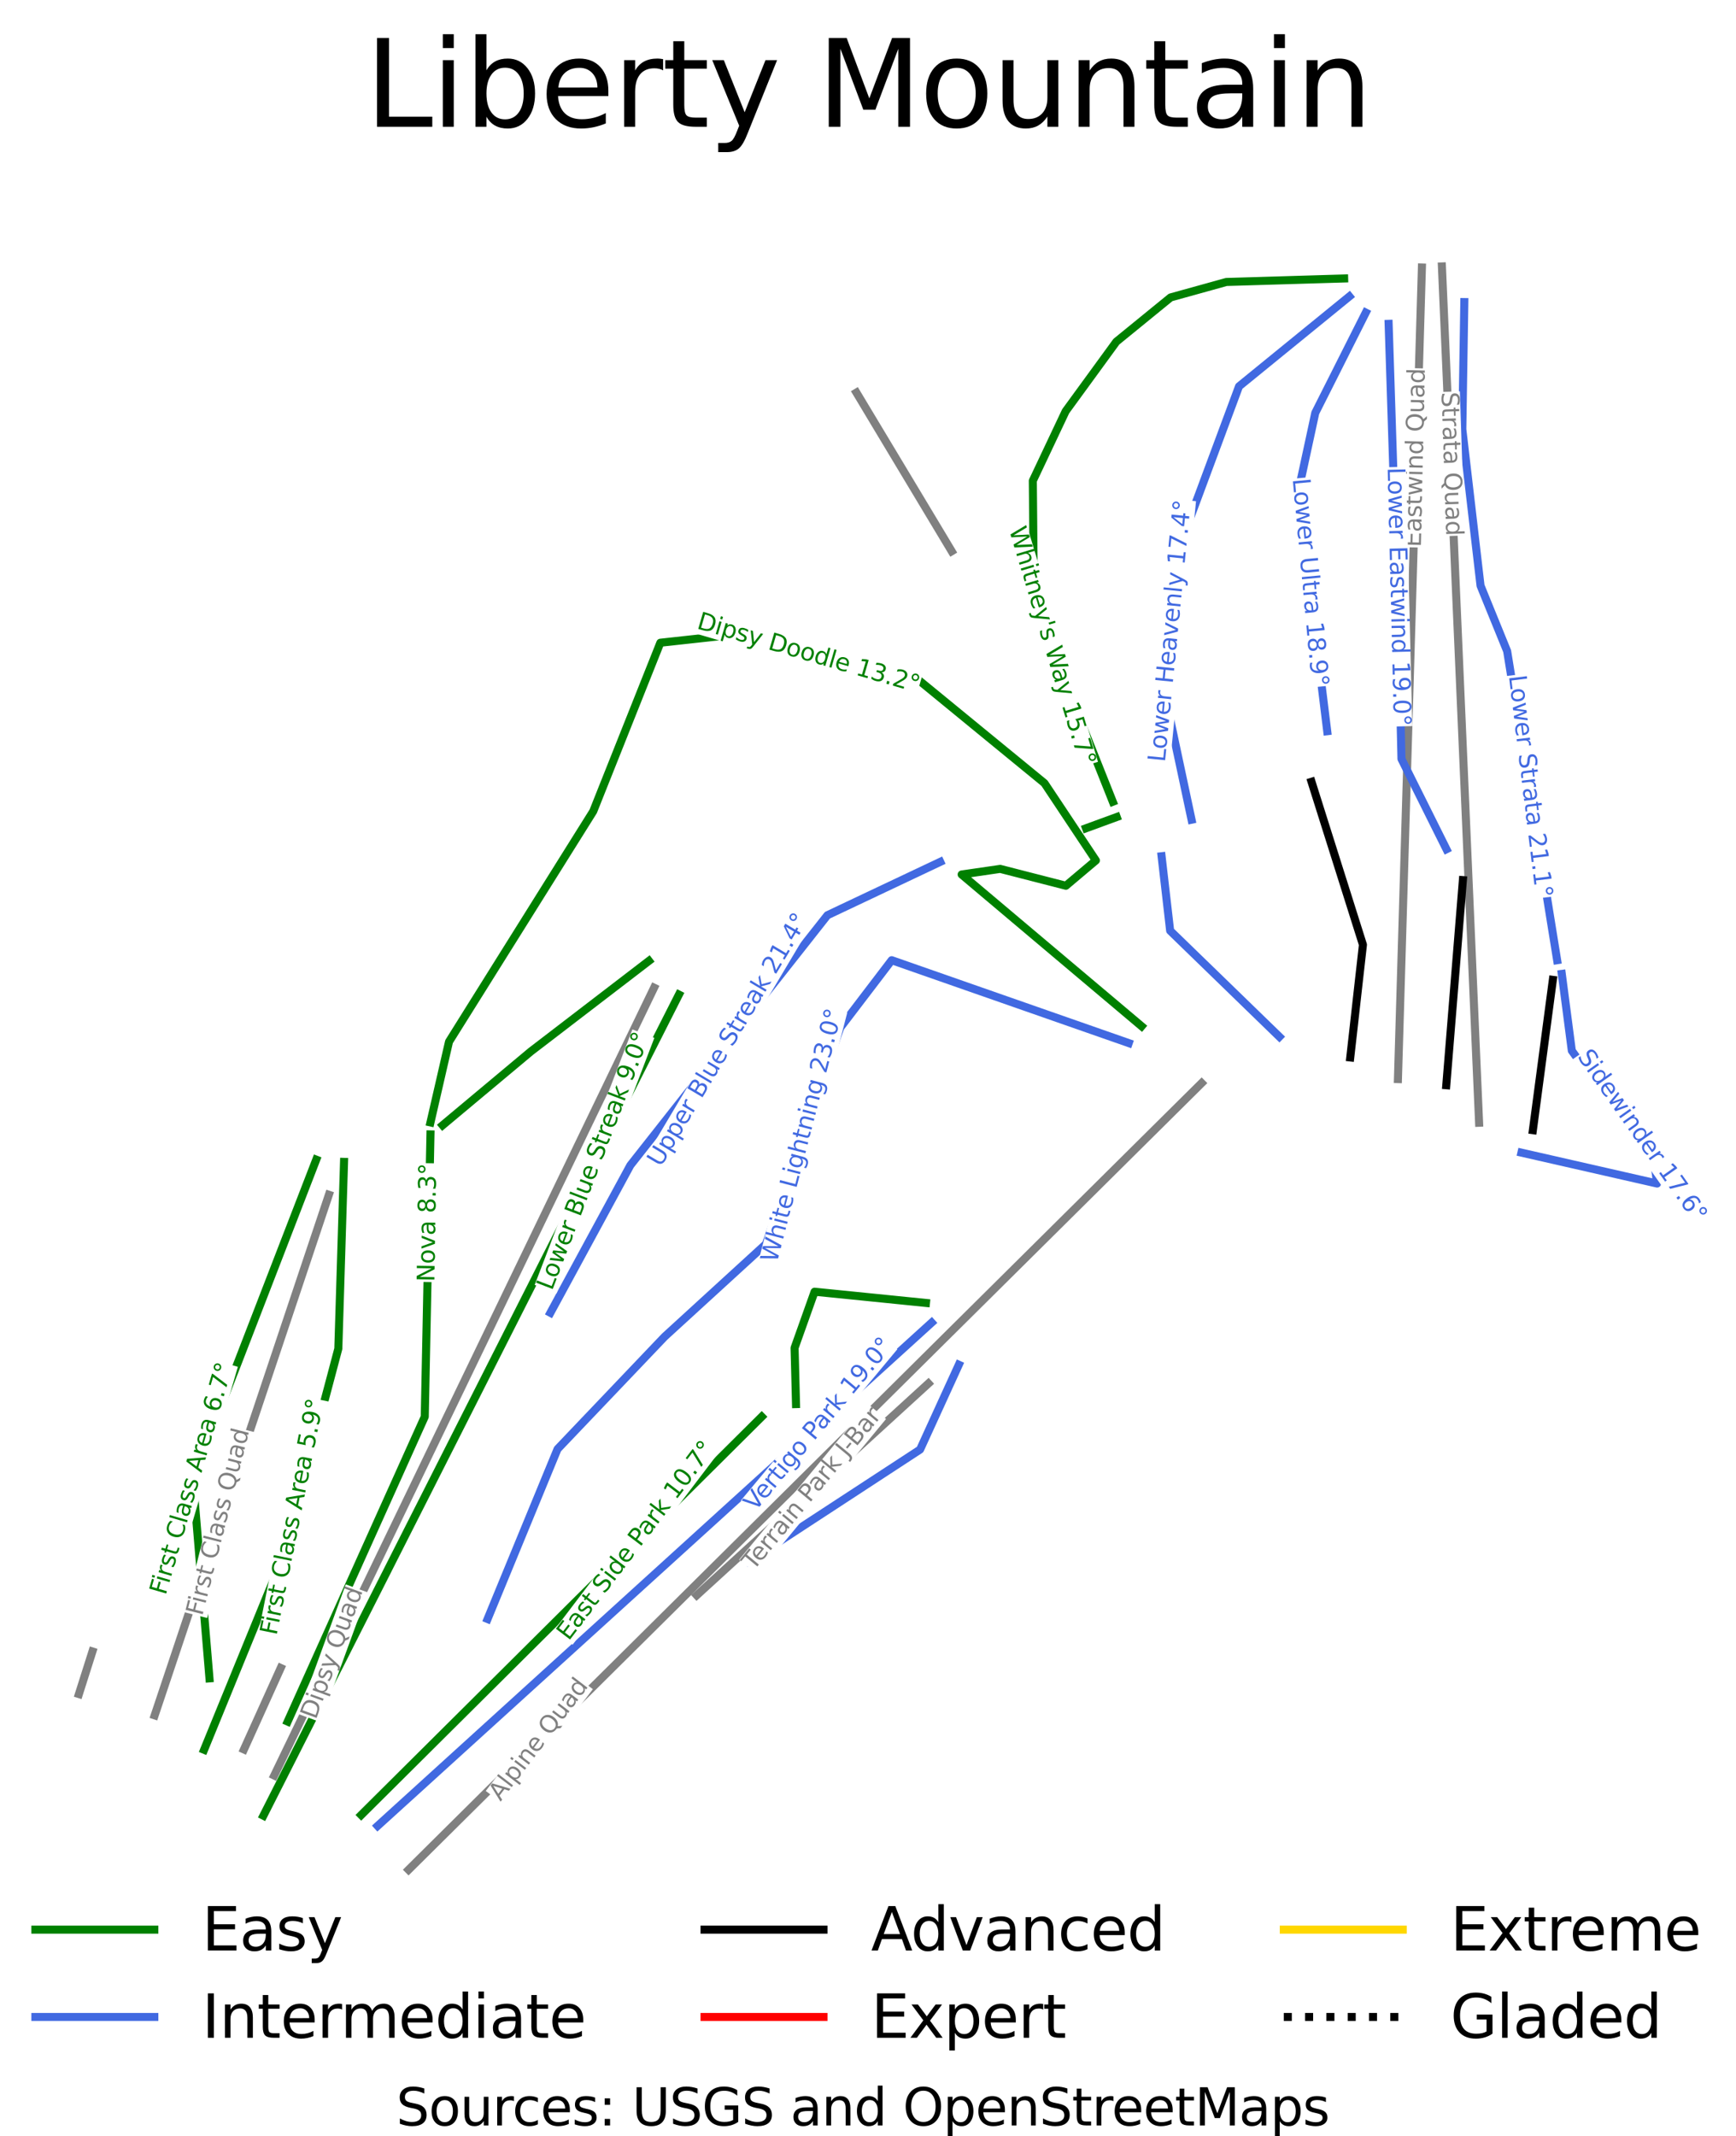 <?xml version="1.0" encoding="utf-8" standalone="no"?>
<!DOCTYPE svg PUBLIC "-//W3C//DTD SVG 1.1//EN"
  "http://www.w3.org/Graphics/SVG/1.1/DTD/svg11.dtd">
<svg height="179.538pt" version="1.1" viewBox="0 0 145.953 179.538" width="145.953pt" xmlns="http://www.w3.org/2000/svg" xmlns:xlink="http://www.w3.org/1999/xlink">
 <defs>
  <style type="text/css">*{stroke-linecap:butt;stroke-linejoin:round;}</style>
 </defs>
 <g id="figure_1">
  <g id="patch_1">
   <path d="M 0 179.538 
L 145.953 179.538 
L 145.953 0 
L 0 0 
z
" style="fill:#ffffff;"/>
  </g>
  <g id="axes_1">
   <g id="line2d_1">
    <path clip-path="url(#pace86d31a4)" d="M 26.587 97.465 
" style="fill:none;stroke:#008000;stroke-linecap:square;stroke-width:1.5;"/>
   </g>
   <g id="line2d_2">
    <path clip-path="url(#pace86d31a4)" d="M 26.587 97.465 
" style="fill:none;stroke:#4169e1;stroke-linecap:square;stroke-width:1.5;"/>
   </g>
   <g id="line2d_3">
    <path clip-path="url(#pace86d31a4)" d="M 26.587 97.465 
" style="fill:none;stroke:#000000;stroke-linecap:square;stroke-width:1.5;"/>
   </g>
   <g id="line2d_4">
    <path clip-path="url(#pace86d31a4)" d="M 26.587 97.465 
" style="fill:none;stroke:#ff0000;stroke-linecap:square;stroke-width:1.5;"/>
   </g>
   <g id="line2d_5">
    <path clip-path="url(#pace86d31a4)" d="M 26.587 97.465 
" style="fill:none;stroke:#ffd700;stroke-linecap:square;stroke-width:1.5;"/>
   </g>
   <g id="line2d_6">
    <path clip-path="url(#pace86d31a4)" d="M 26.587 97.465 
" style="fill:none;stroke:#000000;stroke-dasharray:1.5,2.475;stroke-dashoffset:0;stroke-width:1.5;"/>
   </g>
   <g id="line2d_7">
    <path clip-path="url(#pace86d31a4)" d="M 34.35 157.145 
L 38.535 152.995 
L 42.72 148.845 
L 45.342 146.244 
L 47.964 143.643 
L 51.502 140.136 
L 55.039 136.629 
L 58.639 133.059 
L 62.238 129.49 
L 65.726 126.032 
L 69.214 122.573 
L 72.598 119.218 
L 75.983 115.862 
L 79.128 112.742 
L 83.223 108.683 
L 86.568 105.366 
L 89.913 102.049 
L 92.797 99.19 
L 95.68 96.33 
L 99.541 92.502 
L 101.027 91.029 
" style="fill:none;stroke:#808080;stroke-linecap:square;stroke-width:0.676;"/>
   </g>
   <g id="line2d_8">
    <path clip-path="url(#pace86d31a4)" d="M 23.055 149.225 
L 24.871 145.462 
L 26.44 142.207 
L 28.01 138.951 
L 29.835 135.168 
L 31.66 131.386 
L 33.569 127.426 
L 35.479 123.467 
L 37.448 119.384 
L 39.417 115.302 
L 41.367 111.259 
L 43.316 107.216 
L 45.496 102.698 
L 47.675 98.18 
L 49.504 94.389 
L 51.333 90.597 
L 53.162 86.805 
L 54.991 83.013 
" style="fill:none;stroke:#808080;stroke-linecap:square;stroke-width:0.676;"/>
   </g>
   <g id="line2d_9">
    <path clip-path="url(#pace86d31a4)" d="M 20.508 147.033 
L 22.055 143.61 
L 23.601 140.188 
" style="fill:none;stroke:#808080;stroke-linecap:square;stroke-width:0.676;"/>
   </g>
   <g id="line2d_10">
    <path clip-path="url(#pace86d31a4)" d="M 13.003 144.169 
L 14.45 139.849 
L 15.598 136.418 
L 16.747 132.988 
L 18.44 127.93 
L 20.132 122.873 
L 21.714 118.15 
L 23.296 113.427 
L 24.76 109.052 
L 26.224 104.677 
L 27.651 100.416 
" style="fill:none;stroke:#808080;stroke-linecap:square;stroke-width:0.676;"/>
   </g>
   <g id="line2d_11">
    <path clip-path="url(#pace86d31a4)" d="M 6.634 142.38 
L 7.771 138.8 
" style="fill:none;stroke:#808080;stroke-linecap:square;stroke-width:0.676;"/>
   </g>
   <g id="line2d_12">
    <path clip-path="url(#pace86d31a4)" d="M 72.004 32.996 
L 74.006 36.329 
L 76.008 39.662 
L 78.01 42.995 
L 80.012 46.328 
" style="fill:none;stroke:#808080;stroke-linecap:square;stroke-width:0.676;"/>
   </g>
   <g id="line2d_13">
    <path clip-path="url(#pace86d31a4)" d="M 119.546 22.482 
L 119.429 26.423 
L 119.312 30.395 
L 119.195 34.367 
L 119.073 38.481 
L 118.952 42.595 
L 118.823 46.956 
L 118.694 51.317 
L 118.54 56.53 
L 118.386 61.744 
L 118.236 66.795 
L 118.087 71.846 
L 117.948 76.558 
L 117.809 81.27 
L 117.67 85.982 
L 117.531 90.694 
" style="fill:none;stroke:#808080;stroke-linecap:square;stroke-width:0.676;"/>
   </g>
   <g id="line2d_14">
    <path clip-path="url(#pace86d31a4)" d="M 121.228 22.393 
L 121.498 28.597 
L 121.723 33.789 
L 121.949 38.981 
L 122.175 44.187 
L 122.4 49.393 
L 122.629 54.644 
L 122.857 59.894 
L 123.126 66.084 
L 123.394 72.275 
L 123.67 78.615 
L 123.945 84.955 
L 124.149 89.659 
L 124.354 94.363 
" style="fill:none;stroke:#808080;stroke-linecap:square;stroke-width:0.676;"/>
   </g>
   <g id="line2d_15">
    <path clip-path="url(#pace86d31a4)" d="M 58.577 134.074 
L 61.012 131.849 
L 63.447 129.625 
L 65.882 127.4 
L 68.316 125.175 
L 70.751 122.951 
L 73.186 120.726 
L 75.621 118.501 
L 78.055 116.277 
" style="fill:none;stroke:#808080;stroke-linecap:square;stroke-width:0.676;"/>
   </g>
   <g id="line2d_16">
    <path clip-path="url(#pace86d31a4)" d="M 26.587 97.465 
L 25.939 99.142 
L 25.291 100.818 
L 24.642 102.495 
L 23.994 104.172 
L 23.346 105.849 
L 22.698 107.526 
L 22.05 109.202 
L 21.402 110.879 
L 20.754 112.556 
L 20.106 114.233 
L 19.457 115.909 
L 18.809 117.586 
L 18.161 119.263 
L 17.513 120.94 
L 16.865 122.617 
L 16.217 124.293 
L 16.304 125.341 
L 16.391 126.389 
L 16.478 127.437 
L 16.565 128.485 
L 16.653 129.533 
L 16.74 130.581 
L 16.827 131.629 
L 16.914 132.677 
L 17.001 133.725 
L 17.088 134.773 
L 17.175 135.821 
L 17.263 136.869 
L 17.35 137.917 
L 17.437 138.965 
L 17.524 140.013 
L 17.611 141.061 
" style="fill:none;stroke:#008000;stroke-linecap:square;stroke-width:0.676;"/>
   </g>
   <g id="line2d_17">
    <path clip-path="url(#pace86d31a4)" d="M 54.558 80.759 
L 53.318 81.71 
L 52.078 82.661 
L 50.837 83.612 
L 49.597 84.563 
L 48.356 85.514 
L 47.116 86.465 
L 45.876 87.416 
L 44.635 88.366 
L 43.707 89.142 
L 42.779 89.918 
L 41.851 90.694 
L 40.923 91.47 
L 39.995 92.245 
L 39.067 93.021 
L 38.139 93.797 
L 37.212 94.573 
" style="fill:none;stroke:#008000;stroke-linecap:square;stroke-width:0.676;"/>
   </g>
   <g id="line2d_18">
    <path clip-path="url(#pace86d31a4)" d="M 57.08 83.593 
L 56.534 84.671 
L 55.988 85.749 
L 55.442 86.828 
L 54.896 87.906 
L 54.35 88.984 
L 53.804 90.062 
L 53.259 91.141 
L 52.713 92.219 
L 52.167 93.297 
L 51.621 94.375 
L 51.075 95.454 
L 50.529 96.532 
L 49.983 97.61 
L 49.437 98.688 
L 48.892 99.767 
L 48.346 100.845 
L 47.8 101.923 
L 47.254 103.001 
L 46.708 104.08 
L 46.162 105.158 
L 45.616 106.236 
L 45.071 107.314 
L 44.525 108.393 
L 43.979 109.471 
L 43.433 110.549 
L 42.887 111.627 
L 42.341 112.706 
L 41.795 113.784 
L 41.249 114.862 
L 40.704 115.94 
L 40.158 117.019 
L 39.612 118.097 
L 39.066 119.175 
L 38.52 120.253 
L 37.974 121.332 
L 37.428 122.41 
L 36.883 123.488 
L 36.337 124.566 
L 35.791 125.645 
L 35.245 126.723 
L 34.699 127.801 
L 34.153 128.879 
L 33.607 129.958 
L 33.061 131.036 
L 32.516 132.114 
L 31.97 133.192 
L 31.424 134.271 
L 30.878 135.349 
L 30.332 136.427 
L 29.786 137.505 
L 29.24 138.584 
L 28.695 139.662 
L 28.149 140.74 
L 27.603 141.818 
L 27.057 142.897 
L 26.511 143.975 
L 25.965 145.053 
L 25.419 146.131 
L 24.873 147.21 
L 24.328 148.288 
L 23.782 149.366 
L 23.236 150.444 
L 22.69 151.523 
L 22.144 152.601 
" style="fill:none;stroke:#008000;stroke-linecap:square;stroke-width:0.676;"/>
   </g>
   <g id="line2d_19">
    <path clip-path="url(#pace86d31a4)" d="M 36.191 95.341 
L 36.161 96.824 
L 36.131 98.307 
L 36.101 99.79 
L 36.071 101.273 
L 36.041 102.757 
L 36.011 104.24 
L 35.981 105.723 
L 35.951 107.206 
L 35.921 108.689 
L 35.891 110.172 
L 35.861 111.655 
L 35.831 113.138 
L 35.801 114.621 
L 35.771 116.104 
L 35.741 117.588 
L 35.711 119.071 
L 34.99 120.672 
L 34.27 122.273 
L 33.55 123.875 
L 32.829 125.476 
L 32.109 127.077 
L 31.389 128.678 
L 30.668 130.28 
L 29.948 131.881 
L 29.227 133.482 
L 28.507 135.083 
L 27.787 136.685 
L 27.066 138.286 
L 26.346 139.887 
L 25.626 141.488 
L 24.905 143.09 
L 24.185 144.691 
" style="fill:none;stroke:#008000;stroke-linecap:square;stroke-width:0.676;"/>
   </g>
   <g id="line2d_20">
    <path clip-path="url(#pace86d31a4)" d="M 64.042 119.071 
L 62.99 120.117 
L 61.937 121.163 
L 60.885 122.209 
L 59.833 123.255 
L 58.78 124.301 
L 57.728 125.347 
L 56.676 126.393 
L 55.623 127.439 
L 54.571 128.485 
L 53.519 129.531 
L 52.466 130.577 
L 51.414 131.623 
L 50.362 132.669 
L 49.309 133.715 
L 48.257 134.761 
L 47.205 135.807 
L 46.152 136.853 
L 45.1 137.899 
L 44.047 138.945 
L 42.995 139.991 
L 41.943 141.037 
L 40.89 142.083 
L 39.838 143.129 
L 38.786 144.175 
L 37.733 145.221 
L 36.681 146.267 
L 35.629 147.313 
L 34.576 148.359 
L 33.524 149.405 
L 32.472 150.451 
L 31.419 151.497 
L 30.367 152.543 
" style="fill:none;stroke:#008000;stroke-linecap:square;stroke-width:0.676;"/>
   </g>
   <g id="line2d_21">
    <path clip-path="url(#pace86d31a4)" d="M 77.849 109.508 
L 76.231 109.345 
L 74.613 109.181 
L 73.081 109.027 
L 71.549 108.872 
L 70.017 108.718 
L 68.485 108.564 
L 68.064 109.744 
L 67.644 110.925 
L 67.224 112.105 
L 66.803 113.286 
L 66.834 114.466 
L 66.864 115.647 
L 66.894 116.828 
L 66.924 118.009 
" style="fill:none;stroke:#008000;stroke-linecap:square;stroke-width:0.676;"/>
   </g>
   <g id="line2d_22">
    <path clip-path="url(#pace86d31a4)" d="M 78.329 111.161 
L 77.601 111.822 
L 76.873 112.483 
L 76.146 113.143 
L 75.418 113.804 
L 74.69 114.465 
L 73.962 115.126 
L 73.234 115.787 
L 72.507 116.448 
L 71.779 117.109 
L 71.051 117.77 
L 70.323 118.431 
L 69.595 119.092 
L 68.867 119.752 
L 68.14 120.413 
L 67.412 121.074 
L 66.684 121.735 
L 65.956 122.396 
L 65.228 123.057 
L 64.5 123.718 
L 63.773 124.379 
L 63.045 125.04 
L 62.317 125.701 
L 61.589 126.361 
L 60.861 127.022 
L 60.134 127.683 
L 59.406 128.344 
L 58.678 129.005 
L 57.95 129.666 
L 57.222 130.327 
L 56.494 130.988 
L 55.767 131.649 
L 55.039 132.309 
L 54.311 132.97 
L 53.583 133.631 
L 52.855 134.292 
L 52.128 134.953 
L 51.4 135.614 
L 50.672 136.275 
L 49.944 136.936 
L 49.216 137.597 
L 48.488 138.258 
L 47.761 138.918 
L 47.033 139.579 
L 46.305 140.24 
L 45.577 140.901 
L 44.849 141.562 
L 44.121 142.223 
L 43.394 142.884 
L 42.666 143.545 
L 41.938 144.206 
L 41.21 144.867 
L 40.482 145.527 
L 39.755 146.188 
L 39.027 146.849 
L 38.299 147.51 
L 37.571 148.171 
L 36.843 148.832 
L 36.115 149.493 
L 35.388 150.154 
L 34.66 150.815 
L 33.932 151.475 
L 33.204 152.136 
L 32.476 152.797 
L 31.748 153.458 
" style="fill:none;stroke:#4169e1;stroke-linecap:square;stroke-width:0.676;"/>
   </g>
   <g id="line2d_23">
    <path clip-path="url(#pace86d31a4)" d="M 80.612 114.702 
L 80.205 115.593 
L 79.797 116.484 
L 79.39 117.374 
L 78.983 118.265 
L 78.576 119.156 
L 78.169 120.047 
L 77.762 120.938 
L 77.355 121.828 
L 76.456 122.416 
L 75.556 123.004 
L 74.657 123.591 
L 73.757 124.179 
L 72.857 124.767 
L 71.958 125.355 
L 71.058 125.942 
L 70.159 126.53 
L 69.259 127.118 
L 68.359 127.705 
L 67.46 128.293 
L 66.56 128.881 
L 65.661 129.469 
L 64.761 130.056 
L 63.861 130.644 
L 62.962 131.232 
" style="fill:none;stroke:#4169e1;stroke-linecap:square;stroke-width:0.676;"/>
   </g>
   <g id="line2d_24">
    <path clip-path="url(#pace86d31a4)" d="M 127.914 96.875 
L 129.34 97.2 
L 130.765 97.524 
L 132.191 97.849 
L 133.617 98.173 
L 135.042 98.498 
L 136.468 98.823 
L 137.894 99.147 
L 139.319 99.472 
L 139.124 97.996 
L 138.929 96.521 
L 137.988 95.513 
L 137.048 94.505 
L 136.107 93.497 
L 135.166 92.489 
L 134.412 91.443 
L 133.658 90.398 
L 132.904 89.352 
L 132.15 88.307 
L 131.939 86.693 
L 131.728 85.079 
L 131.517 83.466 
L 131.306 81.852 
" style="fill:none;stroke:#4169e1;stroke-linecap:square;stroke-width:0.676;"/>
   </g>
   <g id="line2d_25">
    <path clip-path="url(#pace86d31a4)" d="M 128.875 94.987 
L 129.085 93.408 
L 129.295 91.828 
L 129.505 90.249 
L 129.715 88.67 
L 129.925 87.091 
L 130.135 85.512 
L 130.345 83.933 
L 130.555 82.354 
" style="fill:none;stroke:#000000;stroke-linecap:square;stroke-width:0.676;"/>
   </g>
   <g id="line2d_26">
    <path clip-path="url(#pace86d31a4)" d="M 130.916 80.701 
L 130.653 79.077 
L 130.39 77.454 
L 130.128 75.831 
L 129.865 74.207 
L 129.602 72.584 
L 129.34 70.96 
L 129.077 69.337 
L 128.815 67.713 
L 128.552 66.09 
L 128.289 64.467 
L 128.027 62.843 
L 127.764 61.22 
L 127.501 59.596 
L 127.239 57.973 
L 126.976 56.35 
L 126.713 54.726 
L 126.154 53.351 
L 125.594 51.975 
L 125.034 50.6 
L 124.475 49.224 
L 124.283 47.581 
L 124.092 45.938 
L 123.9 44.294 
L 123.709 42.651 
L 123.517 41.008 
L 123.326 39.365 
L 123.135 37.721 
L 122.943 36.078 
L 122.964 34.742 
L 122.985 33.406 
L 123.006 32.069 
L 123.028 30.733 
L 123.049 29.397 
L 123.07 28.06 
L 123.091 26.724 
L 123.112 25.388 
" style="fill:none;stroke:#4169e1;stroke-linecap:square;stroke-width:0.676;"/>
   </g>
   <g id="line2d_27">
    <path clip-path="url(#pace86d31a4)" d="M 113.522 88.876 
L 113.655 87.692 
L 113.789 86.508 
L 113.922 85.323 
L 114.055 84.139 
L 114.188 82.955 
L 114.321 81.771 
L 114.455 80.586 
L 114.588 79.402 
L 114.047 77.69 
L 113.507 75.978 
L 112.967 74.266 
L 112.426 72.554 
L 111.886 70.842 
L 111.345 69.13 
L 110.805 67.418 
L 110.265 65.706 
" style="fill:none;stroke:#000000;stroke-linecap:square;stroke-width:0.676;"/>
   </g>
   <g id="line2d_28">
    <path clip-path="url(#pace86d31a4)" d="M 121.595 91.209 
L 121.682 90.131 
L 121.77 89.054 
L 121.857 87.977 
L 121.944 86.899 
L 122.031 85.822 
L 122.119 84.744 
L 122.206 83.667 
L 122.293 82.59 
L 122.38 81.512 
L 122.468 80.435 
L 122.555 79.358 
L 122.642 78.28 
L 122.729 77.203 
L 122.817 76.125 
L 122.904 75.048 
L 122.991 73.971 
" style="fill:none;stroke:#000000;stroke-linecap:square;stroke-width:0.676;"/>
   </g>
   <g id="line2d_29">
    <path clip-path="url(#pace86d31a4)" d="M 121.61 71.374 
L 121.137 70.425 
L 120.664 69.477 
L 120.192 68.529 
L 119.719 67.58 
L 119.246 66.632 
L 118.773 65.684 
L 118.301 64.735 
L 117.828 63.787 
L 117.798 62.492 
L 117.768 61.197 
L 117.739 59.902 
L 117.709 58.607 
L 117.679 57.312 
L 117.649 56.018 
L 117.619 54.723 
L 117.589 53.428 
L 117.537 51.79 
L 117.484 50.151 
L 117.432 48.513 
L 117.379 46.875 
L 117.326 45.237 
L 117.274 43.599 
L 117.221 41.961 
L 117.169 40.323 
L 117.116 38.684 
L 117.063 37.046 
L 117.011 35.408 
L 116.958 33.77 
L 116.906 32.132 
L 116.853 30.494 
L 116.801 28.856 
L 116.748 27.218 
" style="fill:none;stroke:#4169e1;stroke-linecap:square;stroke-width:0.676;"/>
   </g>
   <g id="line2d_30">
    <path clip-path="url(#pace86d31a4)" d="M 111.586 61.456 
L 111.432 60.206 
L 111.279 58.955 
L 111.125 57.704 
L 110.971 56.454 
L 110.817 55.203 
L 110.663 53.952 
L 110.509 52.701 
L 110.355 51.451 
L 110.202 50.2 
L 110.048 48.949 
L 109.894 47.699 
L 109.74 46.448 
L 109.586 45.197 
L 109.432 43.946 
L 109.279 42.696 
L 109.125 41.445 
L 109.489 39.759 
L 109.853 38.072 
L 110.218 36.386 
L 110.582 34.699 
L 111.112 33.646 
L 111.643 32.593 
L 112.174 31.54 
L 112.704 30.486 
L 113.235 29.433 
L 113.765 28.38 
L 114.296 27.327 
L 114.826 26.273 
" style="fill:none;stroke:#4169e1;stroke-linecap:square;stroke-width:0.676;"/>
   </g>
   <g id="line2d_31">
    <path clip-path="url(#pace86d31a4)" d="M 100.18 68.894 
L 99.887 67.522 
L 99.595 66.149 
L 99.302 64.777 
L 99.009 63.404 
L 98.717 62.032 
L 98.424 60.659 
L 98.132 59.287 
L 97.839 57.914 
L 98.052 56.29 
L 98.265 54.667 
L 98.478 53.043 
L 98.691 51.419 
L 98.904 49.796 
L 99.118 48.172 
L 99.331 46.548 
L 99.544 44.925 
L 100.122 43.368 
L 100.701 41.811 
L 101.279 40.255 
L 101.857 38.698 
L 102.436 37.141 
L 103.014 35.584 
L 103.593 34.028 
L 104.171 32.471 
L 105.331 31.526 
L 106.49 30.582 
L 107.649 29.637 
L 108.809 28.693 
L 109.968 27.748 
L 111.128 26.804 
L 112.287 25.859 
L 113.447 24.914 
" style="fill:none;stroke:#4169e1;stroke-linecap:square;stroke-width:0.676;"/>
   </g>
   <g id="line2d_32">
    <path clip-path="url(#pace86d31a4)" d="M 107.564 87.135 
L 106.416 86.021 
L 105.268 84.907 
L 104.12 83.792 
L 102.972 82.678 
L 101.824 81.564 
L 100.675 80.45 
L 99.527 79.336 
L 98.379 78.222 
L 98.199 76.657 
L 98.019 75.092 
L 97.839 73.528 
L 97.659 71.963 
" style="fill:none;stroke:#4169e1;stroke-linecap:square;stroke-width:0.676;"/>
   </g>
   <g id="line2d_33">
    <path clip-path="url(#pace86d31a4)" d="M 95.977 86.249 
L 95.032 85.452 
L 94.086 84.655 
L 93.141 83.858 
L 92.196 83.062 
L 91.25 82.265 
L 90.305 81.468 
L 89.359 80.671 
L 88.414 79.874 
L 87.468 79.077 
L 86.523 78.28 
L 85.577 77.483 
L 84.632 76.686 
L 83.687 75.889 
L 82.741 75.092 
L 81.796 74.295 
L 80.85 73.498 
L 82.471 73.262 
L 84.092 73.026 
L 85.473 73.38 
L 86.853 73.735 
L 88.234 74.089 
L 89.615 74.443 
L 90.875 73.38 
L 92.136 72.318 
L 91.596 71.506 
L 91.055 70.694 
L 90.515 69.883 
L 89.975 69.071 
L 89.435 68.259 
L 88.895 67.447 
L 88.354 66.636 
L 87.814 65.824 
L 86.463 64.717 
L 85.113 63.611 
L 83.762 62.504 
L 82.411 61.397 
L 81.061 60.29 
L 79.71 59.183 
L 78.36 58.077 
L 77.009 56.97 
L 76.003 56.749 
L 74.998 56.527 
L 73.992 56.306 
L 72.987 56.084 
L 71.981 55.863 
L 70.976 55.642 
L 69.97 55.42 
L 68.965 55.199 
L 67.959 54.977 
L 66.954 54.756 
L 65.948 54.535 
L 64.943 54.313 
L 63.938 54.092 
L 62.932 53.87 
L 61.927 53.649 
L 60.921 53.428 
L 59.571 53.575 
L 58.22 53.723 
L 56.87 53.871 
L 55.519 54.019 
L 54.814 55.789 
L 54.108 57.56 
L 53.403 59.331 
L 52.697 61.102 
L 51.992 62.873 
L 51.287 64.644 
L 50.581 66.415 
L 49.876 68.186 
L 49.118 69.396 
L 48.36 70.606 
L 47.602 71.816 
L 46.845 73.026 
L 46.087 74.236 
L 45.329 75.446 
L 44.571 76.657 
L 43.814 77.867 
L 43.056 79.077 
L 42.298 80.287 
L 41.54 81.497 
L 40.783 82.707 
L 40.025 83.917 
L 39.267 85.127 
L 38.509 86.338 
L 37.752 87.548 
L 37.361 89.245 
L 36.971 90.942 
L 36.58 92.639 
L 36.19 94.336 
" style="fill:none;stroke:#008000;stroke-linecap:square;stroke-width:0.676;"/>
   </g>
   <g id="line2d_34">
    <path clip-path="url(#pace86d31a4)" d="M 94.897 87.667 
L 93.652 87.231 
L 92.406 86.796 
L 91.161 86.36 
L 89.915 85.925 
L 88.669 85.49 
L 87.424 85.054 
L 86.178 84.619 
L 84.933 84.184 
L 83.687 83.748 
L 82.441 83.313 
L 81.196 82.878 
L 79.95 82.442 
L 78.705 82.007 
L 77.459 81.572 
L 76.214 81.136 
L 74.968 80.701 
L 73.888 82.118 
L 72.807 83.534 
L 71.727 84.951 
L 70.646 86.368 
L 70.256 87.504 
L 69.866 88.641 
L 69.476 89.777 
L 69.085 90.913 
L 68.695 92.05 
L 68.305 93.186 
L 67.915 94.322 
L 67.525 95.459 
L 67.134 96.595 
L 66.744 97.731 
L 66.354 98.868 
L 65.964 100.004 
L 65.574 101.14 
L 65.183 102.277 
L 64.793 103.413 
L 64.403 104.549 
L 63.337 105.523 
L 62.272 106.497 
L 61.206 107.471 
L 60.141 108.445 
L 59.075 109.419 
L 58.01 110.394 
L 56.944 111.368 
L 55.879 112.342 
L 54.753 113.522 
L 53.628 114.703 
L 52.503 115.883 
L 51.377 117.064 
L 50.252 118.245 
L 49.126 119.425 
L 48.001 120.606 
L 46.876 121.787 
L 46.14 123.572 
L 45.405 125.358 
L 44.669 127.144 
L 43.934 128.929 
L 43.198 130.715 
L 42.463 132.501 
L 41.727 134.287 
L 40.992 136.072 
" style="fill:none;stroke:#4169e1;stroke-linecap:square;stroke-width:0.676;"/>
   </g>
   <g id="line2d_35">
    <path clip-path="url(#pace86d31a4)" d="M 79.05 72.437 
L 77.864 72.997 
L 76.678 73.558 
L 75.493 74.119 
L 74.307 74.679 
L 73.122 75.24 
L 71.936 75.801 
L 70.75 76.361 
L 69.565 76.922 
L 68.529 78.235 
L 67.494 79.549 
L 66.458 80.862 
L 65.423 82.176 
L 64.388 83.489 
L 63.352 84.803 
L 62.317 86.116 
L 61.281 87.43 
L 60.246 88.743 
L 59.21 90.057 
L 58.175 91.37 
L 57.14 92.684 
L 56.104 93.997 
L 55.069 95.311 
L 54.033 96.624 
L 52.998 97.938 
L 52.158 99.488 
L 51.317 101.037 
L 50.477 102.587 
L 49.636 104.136 
L 48.796 105.686 
L 47.955 107.235 
L 47.115 108.785 
L 46.274 110.334 
" style="fill:none;stroke:#4169e1;stroke-linecap:square;stroke-width:0.676;"/>
   </g>
   <g id="line2d_36">
    <path clip-path="url(#pace86d31a4)" d="M 93.558 67.383 
L 93.187 66.45 
L 92.815 65.516 
L 92.444 64.583 
L 92.072 63.65 
L 91.701 62.716 
L 91.329 61.783 
L 90.958 60.849 
L 90.586 59.916 
L 90.215 58.982 
L 89.843 58.049 
L 89.472 57.115 
L 89.101 56.182 
L 88.729 55.249 
L 88.358 54.315 
L 87.986 53.382 
L 87.615 52.448 
L 87.435 51.164 
L 87.255 49.88 
L 87.075 48.596 
L 86.896 47.313 
L 86.88 45.586 
L 86.865 43.859 
L 86.85 42.132 
L 86.834 40.405 
L 87.525 38.944 
L 88.215 37.483 
L 88.905 36.023 
L 89.596 34.562 
L 90.661 33.101 
L 91.727 31.64 
L 92.792 30.179 
L 93.858 28.717 
L 94.998 27.788 
L 96.139 26.858 
L 97.279 25.928 
L 98.42 24.998 
L 99.591 24.673 
L 100.761 24.349 
L 101.932 24.024 
L 103.103 23.699 
L 104.341 23.663 
L 105.579 23.626 
L 106.817 23.589 
L 108.056 23.552 
L 109.294 23.515 
L 110.532 23.478 
L 111.77 23.441 
L 113.008 23.405 
" style="fill:none;stroke:#008000;stroke-linecap:square;stroke-width:0.676;"/>
   </g>
   <g id="line2d_37">
    <path clip-path="url(#pace86d31a4)" d="M 28.925 97.652 
L 28.895 98.633 
L 28.864 99.615 
L 28.834 100.596 
L 28.804 101.577 
L 28.774 102.559 
L 28.744 103.54 
L 28.714 104.522 
L 28.684 105.503 
L 28.654 106.484 
L 28.624 107.466 
L 28.594 108.447 
L 28.564 109.428 
L 28.534 110.41 
L 28.504 111.391 
L 28.474 112.373 
L 28.444 113.354 
L 28.155 114.442 
L 27.866 115.531 
L 27.577 116.619 
L 27.288 117.708 
L 26.999 118.796 
L 26.71 119.884 
L 26.422 120.973 
L 26.133 122.061 
L 25.844 123.15 
L 25.555 124.238 
L 25.266 125.326 
L 24.977 126.415 
L 24.688 127.503 
L 24.399 128.592 
L 24.11 129.68 
L 23.821 130.768 
L 23.405 131.787 
L 22.988 132.805 
L 22.572 133.823 
L 22.155 134.842 
L 21.739 135.86 
L 21.323 136.878 
L 20.906 137.897 
L 20.49 138.915 
L 20.073 139.933 
L 19.657 140.951 
L 19.241 141.97 
L 18.824 142.988 
L 18.408 144.006 
L 17.991 145.025 
L 17.575 146.043 
L 17.159 147.061 
" style="fill:none;stroke:#008000;stroke-linecap:square;stroke-width:0.676;"/>
   </g>
   <g id="line2d_38">
    <path clip-path="url(#pace86d31a4)" d="M 91.308 69.612 
L 92.598 69.14 
L 93.888 68.668 
" style="fill:none;stroke:#008000;stroke-linecap:square;stroke-width:0.676;"/>
   </g>
   <g id="text_1">
    <g id="patch_2">
     <path d="M 42.412 151.718 
L 49.844 141.968 
L 48.272 140.77 
L 40.84 150.521 
z
" style="fill:#ffffff;"/>
    </g>
    <!-- Alpine Quad -->
    <g style="fill:#808080;" transform="translate(42.077 151.438)rotate(-52.685)scale(0.02 -0.02)">
     <defs>
      <path d="M 2188 4044 
L 1331 1722 
L 3047 1722 
L 2188 4044 
z
M 1831 4666 
L 2547 4666 
L 4325 0 
L 3669 0 
L 3244 1197 
L 1141 1197 
L 716 0 
L 50 0 
L 1831 4666 
z
" id="DejaVuSans-41" transform="scale(0.016)"/>
      <path d="M 603 4863 
L 1178 4863 
L 1178 0 
L 603 0 
L 603 4863 
z
" id="DejaVuSans-6c" transform="scale(0.016)"/>
      <path d="M 1159 525 
L 1159 -1331 
L 581 -1331 
L 581 3500 
L 1159 3500 
L 1159 2969 
Q 1341 3281 1617 3432 
Q 1894 3584 2278 3584 
Q 2916 3584 3314 3078 
Q 3713 2572 3713 1747 
Q 3713 922 3314 415 
Q 2916 -91 2278 -91 
Q 1894 -91 1617 61 
Q 1341 213 1159 525 
z
M 3116 1747 
Q 3116 2381 2855 2742 
Q 2594 3103 2138 3103 
Q 1681 3103 1420 2742 
Q 1159 2381 1159 1747 
Q 1159 1113 1420 752 
Q 1681 391 2138 391 
Q 2594 391 2855 752 
Q 3116 1113 3116 1747 
z
" id="DejaVuSans-70" transform="scale(0.016)"/>
      <path d="M 603 3500 
L 1178 3500 
L 1178 0 
L 603 0 
L 603 3500 
z
M 603 4863 
L 1178 4863 
L 1178 4134 
L 603 4134 
L 603 4863 
z
" id="DejaVuSans-69" transform="scale(0.016)"/>
      <path d="M 3513 2113 
L 3513 0 
L 2938 0 
L 2938 2094 
Q 2938 2591 2744 2837 
Q 2550 3084 2163 3084 
Q 1697 3084 1428 2787 
Q 1159 2491 1159 1978 
L 1159 0 
L 581 0 
L 581 3500 
L 1159 3500 
L 1159 2956 
Q 1366 3272 1645 3428 
Q 1925 3584 2291 3584 
Q 2894 3584 3203 3211 
Q 3513 2838 3513 2113 
z
" id="DejaVuSans-6e" transform="scale(0.016)"/>
      <path d="M 3597 1894 
L 3597 1613 
L 953 1613 
Q 991 1019 1311 708 
Q 1631 397 2203 397 
Q 2534 397 2845 478 
Q 3156 559 3463 722 
L 3463 178 
Q 3153 47 2828 -22 
Q 2503 -91 2169 -91 
Q 1331 -91 842 396 
Q 353 884 353 1716 
Q 353 2575 817 3079 
Q 1281 3584 2069 3584 
Q 2775 3584 3186 3129 
Q 3597 2675 3597 1894 
z
M 3022 2063 
Q 3016 2534 2758 2815 
Q 2500 3097 2075 3097 
Q 1594 3097 1305 2825 
Q 1016 2553 972 2059 
L 3022 2063 
z
" id="DejaVuSans-65" transform="scale(0.016)"/>
      <path id="DejaVuSans-20" transform="scale(0.016)"/>
      <path d="M 2522 4238 
Q 1834 4238 1429 3725 
Q 1025 3213 1025 2328 
Q 1025 1447 1429 934 
Q 1834 422 2522 422 
Q 3209 422 3611 934 
Q 4013 1447 4013 2328 
Q 4013 3213 3611 3725 
Q 3209 4238 2522 4238 
z
M 3406 84 
L 4238 -825 
L 3475 -825 
L 2784 -78 
Q 2681 -84 2626 -87 
Q 2572 -91 2522 -91 
Q 1538 -91 948 567 
Q 359 1225 359 2328 
Q 359 3434 948 4092 
Q 1538 4750 2522 4750 
Q 3503 4750 4090 4092 
Q 4678 3434 4678 2328 
Q 4678 1516 4351 937 
Q 4025 359 3406 84 
z
" id="DejaVuSans-51" transform="scale(0.016)"/>
      <path d="M 544 1381 
L 544 3500 
L 1119 3500 
L 1119 1403 
Q 1119 906 1312 657 
Q 1506 409 1894 409 
Q 2359 409 2629 706 
Q 2900 1003 2900 1516 
L 2900 3500 
L 3475 3500 
L 3475 0 
L 2900 0 
L 2900 538 
Q 2691 219 2414 64 
Q 2138 -91 1772 -91 
Q 1169 -91 856 284 
Q 544 659 544 1381 
z
M 1991 3584 
L 1991 3584 
z
" id="DejaVuSans-75" transform="scale(0.016)"/>
      <path d="M 2194 1759 
Q 1497 1759 1228 1600 
Q 959 1441 959 1056 
Q 959 750 1161 570 
Q 1363 391 1709 391 
Q 2188 391 2477 730 
Q 2766 1069 2766 1631 
L 2766 1759 
L 2194 1759 
z
M 3341 1997 
L 3341 0 
L 2766 0 
L 2766 531 
Q 2569 213 2275 61 
Q 1981 -91 1556 -91 
Q 1019 -91 701 211 
Q 384 513 384 1019 
Q 384 1609 779 1909 
Q 1175 2209 1959 2209 
L 2766 2209 
L 2766 2266 
Q 2766 2663 2505 2880 
Q 2244 3097 1772 3097 
Q 1472 3097 1187 3025 
Q 903 2953 641 2809 
L 641 3341 
Q 956 3463 1253 3523 
Q 1550 3584 1831 3584 
Q 2591 3584 2966 3190 
Q 3341 2797 3341 1997 
z
" id="DejaVuSans-61" transform="scale(0.016)"/>
      <path d="M 2906 2969 
L 2906 4863 
L 3481 4863 
L 3481 0 
L 2906 0 
L 2906 525 
Q 2725 213 2448 61 
Q 2172 -91 1784 -91 
Q 1150 -91 751 415 
Q 353 922 353 1747 
Q 353 2572 751 3078 
Q 1150 3584 1784 3584 
Q 2172 3584 2448 3432 
Q 2725 3281 2906 2969 
z
M 947 1747 
Q 947 1113 1208 752 
Q 1469 391 1925 391 
Q 2381 391 2643 752 
Q 2906 1113 2906 1747 
Q 2906 2381 2643 2742 
Q 2381 3103 1925 3103 
Q 1469 3103 1208 2742 
Q 947 2381 947 1747 
z
" id="DejaVuSans-64" transform="scale(0.016)"/>
     </defs>
     <use xlink:href="#DejaVuSans-41"/>
     <use x="68.408" xlink:href="#DejaVuSans-6c"/>
     <use x="96.191" xlink:href="#DejaVuSans-70"/>
     <use x="159.668" xlink:href="#DejaVuSans-69"/>
     <use x="187.451" xlink:href="#DejaVuSans-6e"/>
     <use x="250.83" xlink:href="#DejaVuSans-65"/>
     <use x="312.354" xlink:href="#DejaVuSans-20"/>
     <use x="344.141" xlink:href="#DejaVuSans-51"/>
     <use x="422.852" xlink:href="#DejaVuSans-75"/>
     <use x="486.23" xlink:href="#DejaVuSans-61"/>
     <use x="547.51" xlink:href="#DejaVuSans-64"/>
    </g>
   </g>
   <g id="text_2">
    <g id="patch_3">
     <path d="M 26.951 144.74 
L 30.926 133.838 
L 29.069 133.162 
L 25.095 144.064 
z
" style="fill:#ffffff;"/>
    </g>
    <!-- Dipsy Quad -->
    <g style="fill:#808080;" transform="translate(26.549 144.572)rotate(-69.971)scale(0.02 -0.02)">
     <defs>
      <path d="M 1259 4147 
L 1259 519 
L 2022 519 
Q 2988 519 3436 956 
Q 3884 1394 3884 2338 
Q 3884 3275 3436 3711 
Q 2988 4147 2022 4147 
L 1259 4147 
z
M 628 4666 
L 1925 4666 
Q 3281 4666 3915 4102 
Q 4550 3538 4550 2338 
Q 4550 1131 3912 565 
Q 3275 0 1925 0 
L 628 0 
L 628 4666 
z
" id="DejaVuSans-44" transform="scale(0.016)"/>
      <path d="M 2834 3397 
L 2834 2853 
Q 2591 2978 2328 3040 
Q 2066 3103 1784 3103 
Q 1356 3103 1142 2972 
Q 928 2841 928 2578 
Q 928 2378 1081 2264 
Q 1234 2150 1697 2047 
L 1894 2003 
Q 2506 1872 2764 1633 
Q 3022 1394 3022 966 
Q 3022 478 2636 193 
Q 2250 -91 1575 -91 
Q 1294 -91 989 -36 
Q 684 19 347 128 
L 347 722 
Q 666 556 975 473 
Q 1284 391 1588 391 
Q 1994 391 2212 530 
Q 2431 669 2431 922 
Q 2431 1156 2273 1281 
Q 2116 1406 1581 1522 
L 1381 1569 
Q 847 1681 609 1914 
Q 372 2147 372 2553 
Q 372 3047 722 3315 
Q 1072 3584 1716 3584 
Q 2034 3584 2315 3537 
Q 2597 3491 2834 3397 
z
" id="DejaVuSans-73" transform="scale(0.016)"/>
      <path d="M 2059 -325 
Q 1816 -950 1584 -1140 
Q 1353 -1331 966 -1331 
L 506 -1331 
L 506 -850 
L 844 -850 
Q 1081 -850 1212 -737 
Q 1344 -625 1503 -206 
L 1606 56 
L 191 3500 
L 800 3500 
L 1894 763 
L 2988 3500 
L 3597 3500 
L 2059 -325 
z
" id="DejaVuSans-79" transform="scale(0.016)"/>
     </defs>
     <use xlink:href="#DejaVuSans-44"/>
     <use x="77.002" xlink:href="#DejaVuSans-69"/>
     <use x="104.785" xlink:href="#DejaVuSans-70"/>
     <use x="168.262" xlink:href="#DejaVuSans-73"/>
     <use x="220.361" xlink:href="#DejaVuSans-79"/>
     <use x="279.541" xlink:href="#DejaVuSans-20"/>
     <use x="311.328" xlink:href="#DejaVuSans-51"/>
     <use x="390.039" xlink:href="#DejaVuSans-75"/>
     <use x="453.418" xlink:href="#DejaVuSans-61"/>
     <use x="514.697" xlink:href="#DejaVuSans-64"/>
    </g>
   </g>
   <g id="text_3">
    <g id="patch_4">
     <path d="M 17.42 135.986 
L 21.374 120.359 
L 19.459 119.875 
L 15.505 135.501 
z
" style="fill:#ffffff;"/>
    </g>
    <!-- First Class Quad -->
    <g style="fill:#808080;" transform="translate(17.002 135.86)rotate(-75.8)scale(0.02 -0.02)">
     <defs>
      <path d="M 628 4666 
L 3309 4666 
L 3309 4134 
L 1259 4134 
L 1259 2759 
L 3109 2759 
L 3109 2228 
L 1259 2228 
L 1259 0 
L 628 0 
L 628 4666 
z
" id="DejaVuSans-46" transform="scale(0.016)"/>
      <path d="M 2631 2963 
Q 2534 3019 2420 3045 
Q 2306 3072 2169 3072 
Q 1681 3072 1420 2755 
Q 1159 2438 1159 1844 
L 1159 0 
L 581 0 
L 581 3500 
L 1159 3500 
L 1159 2956 
Q 1341 3275 1631 3429 
Q 1922 3584 2338 3584 
Q 2397 3584 2469 3576 
Q 2541 3569 2628 3553 
L 2631 2963 
z
" id="DejaVuSans-72" transform="scale(0.016)"/>
      <path d="M 1172 4494 
L 1172 3500 
L 2356 3500 
L 2356 3053 
L 1172 3053 
L 1172 1153 
Q 1172 725 1289 603 
Q 1406 481 1766 481 
L 2356 481 
L 2356 0 
L 1766 0 
Q 1100 0 847 248 
Q 594 497 594 1153 
L 594 3053 
L 172 3053 
L 172 3500 
L 594 3500 
L 594 4494 
L 1172 4494 
z
" id="DejaVuSans-74" transform="scale(0.016)"/>
      <path d="M 4122 4306 
L 4122 3641 
Q 3803 3938 3442 4084 
Q 3081 4231 2675 4231 
Q 1875 4231 1450 3742 
Q 1025 3253 1025 2328 
Q 1025 1406 1450 917 
Q 1875 428 2675 428 
Q 3081 428 3442 575 
Q 3803 722 4122 1019 
L 4122 359 
Q 3791 134 3420 21 
Q 3050 -91 2638 -91 
Q 1578 -91 968 557 
Q 359 1206 359 2328 
Q 359 3453 968 4101 
Q 1578 4750 2638 4750 
Q 3056 4750 3426 4639 
Q 3797 4528 4122 4306 
z
" id="DejaVuSans-43" transform="scale(0.016)"/>
     </defs>
     <use xlink:href="#DejaVuSans-46"/>
     <use x="50.27" xlink:href="#DejaVuSans-69"/>
     <use x="78.053" xlink:href="#DejaVuSans-72"/>
     <use x="119.166" xlink:href="#DejaVuSans-73"/>
     <use x="171.266" xlink:href="#DejaVuSans-74"/>
     <use x="210.475" xlink:href="#DejaVuSans-20"/>
     <use x="242.262" xlink:href="#DejaVuSans-43"/>
     <use x="312.086" xlink:href="#DejaVuSans-6c"/>
     <use x="339.869" xlink:href="#DejaVuSans-61"/>
     <use x="401.148" xlink:href="#DejaVuSans-73"/>
     <use x="453.248" xlink:href="#DejaVuSans-73"/>
     <use x="505.348" xlink:href="#DejaVuSans-20"/>
     <use x="537.135" xlink:href="#DejaVuSans-51"/>
     <use x="615.846" xlink:href="#DejaVuSans-75"/>
     <use x="679.225" xlink:href="#DejaVuSans-61"/>
     <use x="740.504" xlink:href="#DejaVuSans-64"/>
    </g>
   </g>
   <g id="text_4">
    <g id="patch_5">
     <path d="M 119.893 46.029 
L 120.229 30.977 
L 118.254 30.933 
L 117.918 45.985 
z
" style="fill:#ffffff;"/>
    </g>
    <!-- Eastwind Quad -->
    <g style="fill:#808080;" transform="translate(119.457 46)rotate(-88.721)scale(0.02 -0.02)">
     <defs>
      <path d="M 628 4666 
L 3578 4666 
L 3578 4134 
L 1259 4134 
L 1259 2753 
L 3481 2753 
L 3481 2222 
L 1259 2222 
L 1259 531 
L 3634 531 
L 3634 0 
L 628 0 
L 628 4666 
z
" id="DejaVuSans-45" transform="scale(0.016)"/>
      <path d="M 269 3500 
L 844 3500 
L 1563 769 
L 2278 3500 
L 2956 3500 
L 3675 769 
L 4391 3500 
L 4966 3500 
L 4050 0 
L 3372 0 
L 2619 2869 
L 1863 0 
L 1184 0 
L 269 3500 
z
" id="DejaVuSans-77" transform="scale(0.016)"/>
     </defs>
     <use xlink:href="#DejaVuSans-45"/>
     <use x="63.184" xlink:href="#DejaVuSans-61"/>
     <use x="124.463" xlink:href="#DejaVuSans-73"/>
     <use x="176.562" xlink:href="#DejaVuSans-74"/>
     <use x="215.771" xlink:href="#DejaVuSans-77"/>
     <use x="297.559" xlink:href="#DejaVuSans-69"/>
     <use x="325.342" xlink:href="#DejaVuSans-6e"/>
     <use x="388.721" xlink:href="#DejaVuSans-64"/>
     <use x="452.197" xlink:href="#DejaVuSans-20"/>
     <use x="483.984" xlink:href="#DejaVuSans-51"/>
     <use x="562.695" xlink:href="#DejaVuSans-75"/>
     <use x="626.074" xlink:href="#DejaVuSans-61"/>
     <use x="687.354" xlink:href="#DejaVuSans-64"/>
    </g>
   </g>
   <g id="text_5">
    <g id="patch_6">
     <path d="M 120.763 32.955 
L 121.161 45.072 
L 123.135 45.008 
L 122.737 32.89 
z
" style="fill:#ffffff;"/>
    </g>
    <!-- Strata Quad -->
    <g style="fill:#808080;" transform="translate(121.199 32.961)rotate(-271.882)scale(0.02 -0.02)">
     <defs>
      <path d="M 3425 4513 
L 3425 3897 
Q 3066 4069 2747 4153 
Q 2428 4238 2131 4238 
Q 1616 4238 1336 4038 
Q 1056 3838 1056 3469 
Q 1056 3159 1242 3001 
Q 1428 2844 1947 2747 
L 2328 2669 
Q 3034 2534 3370 2195 
Q 3706 1856 3706 1288 
Q 3706 609 3251 259 
Q 2797 -91 1919 -91 
Q 1588 -91 1214 -16 
Q 841 59 441 206 
L 441 856 
Q 825 641 1194 531 
Q 1563 422 1919 422 
Q 2459 422 2753 634 
Q 3047 847 3047 1241 
Q 3047 1584 2836 1778 
Q 2625 1972 2144 2069 
L 1759 2144 
Q 1053 2284 737 2584 
Q 422 2884 422 3419 
Q 422 4038 858 4394 
Q 1294 4750 2059 4750 
Q 2388 4750 2728 4690 
Q 3069 4631 3425 4513 
z
" id="DejaVuSans-53" transform="scale(0.016)"/>
     </defs>
     <use xlink:href="#DejaVuSans-53"/>
     <use x="63.477" xlink:href="#DejaVuSans-74"/>
     <use x="102.686" xlink:href="#DejaVuSans-72"/>
     <use x="143.799" xlink:href="#DejaVuSans-61"/>
     <use x="205.078" xlink:href="#DejaVuSans-74"/>
     <use x="244.287" xlink:href="#DejaVuSans-61"/>
     <use x="305.566" xlink:href="#DejaVuSans-20"/>
     <use x="337.354" xlink:href="#DejaVuSans-51"/>
     <use x="416.064" xlink:href="#DejaVuSans-75"/>
     <use x="479.443" xlink:href="#DejaVuSans-61"/>
     <use x="540.723" xlink:href="#DejaVuSans-64"/>
    </g>
   </g>
   <g id="text_6">
    <g id="patch_7">
     <path d="M 63.662 132.35 
L 74.493 119.26 
L 72.971 118 
L 62.14 131.091 
z
" style="fill:#ffffff;"/>
    </g>
    <!-- Terrain Park J-Bar -->
    <g style="fill:#808080;" transform="translate(63.339 132.057)rotate(-50.397)scale(0.02 -0.02)">
     <defs>
      <path d="M -19 4666 
L 3928 4666 
L 3928 4134 
L 2272 4134 
L 2272 0 
L 1638 0 
L 1638 4134 
L -19 4134 
L -19 4666 
z
" id="DejaVuSans-54" transform="scale(0.016)"/>
      <path d="M 1259 4147 
L 1259 2394 
L 2053 2394 
Q 2494 2394 2734 2622 
Q 2975 2850 2975 3272 
Q 2975 3691 2734 3919 
Q 2494 4147 2053 4147 
L 1259 4147 
z
M 628 4666 
L 2053 4666 
Q 2838 4666 3239 4311 
Q 3641 3956 3641 3272 
Q 3641 2581 3239 2228 
Q 2838 1875 2053 1875 
L 1259 1875 
L 1259 0 
L 628 0 
L 628 4666 
z
" id="DejaVuSans-50" transform="scale(0.016)"/>
      <path d="M 581 4863 
L 1159 4863 
L 1159 1991 
L 2875 3500 
L 3609 3500 
L 1753 1863 
L 3688 0 
L 2938 0 
L 1159 1709 
L 1159 0 
L 581 0 
L 581 4863 
z
" id="DejaVuSans-6b" transform="scale(0.016)"/>
      <path d="M 628 4666 
L 1259 4666 
L 1259 325 
Q 1259 -519 939 -900 
Q 619 -1281 -91 -1281 
L -331 -1281 
L -331 -750 
L -134 -750 
Q 284 -750 456 -515 
Q 628 -281 628 325 
L 628 4666 
z
" id="DejaVuSans-4a" transform="scale(0.016)"/>
      <path d="M 313 2009 
L 1997 2009 
L 1997 1497 
L 313 1497 
L 313 2009 
z
" id="DejaVuSans-2d" transform="scale(0.016)"/>
      <path d="M 1259 2228 
L 1259 519 
L 2272 519 
Q 2781 519 3026 730 
Q 3272 941 3272 1375 
Q 3272 1813 3026 2020 
Q 2781 2228 2272 2228 
L 1259 2228 
z
M 1259 4147 
L 1259 2741 
L 2194 2741 
Q 2656 2741 2882 2914 
Q 3109 3088 3109 3444 
Q 3109 3797 2882 3972 
Q 2656 4147 2194 4147 
L 1259 4147 
z
M 628 4666 
L 2241 4666 
Q 2963 4666 3353 4366 
Q 3744 4066 3744 3513 
Q 3744 3084 3544 2831 
Q 3344 2578 2956 2516 
Q 3422 2416 3680 2098 
Q 3938 1781 3938 1306 
Q 3938 681 3513 340 
Q 3088 0 2303 0 
L 628 0 
L 628 4666 
z
" id="DejaVuSans-42" transform="scale(0.016)"/>
     </defs>
     <use xlink:href="#DejaVuSans-54"/>
     <use x="44.084" xlink:href="#DejaVuSans-65"/>
     <use x="105.607" xlink:href="#DejaVuSans-72"/>
     <use x="144.971" xlink:href="#DejaVuSans-72"/>
     <use x="186.084" xlink:href="#DejaVuSans-61"/>
     <use x="247.363" xlink:href="#DejaVuSans-69"/>
     <use x="275.146" xlink:href="#DejaVuSans-6e"/>
     <use x="338.525" xlink:href="#DejaVuSans-20"/>
     <use x="370.312" xlink:href="#DejaVuSans-50"/>
     <use x="426.115" xlink:href="#DejaVuSans-61"/>
     <use x="487.395" xlink:href="#DejaVuSans-72"/>
     <use x="528.508" xlink:href="#DejaVuSans-6b"/>
     <use x="586.418" xlink:href="#DejaVuSans-20"/>
     <use x="618.205" xlink:href="#DejaVuSans-4a"/>
     <use x="644.072" xlink:href="#DejaVuSans-2d"/>
     <use x="676.531" xlink:href="#DejaVuSans-42"/>
     <use x="745.135" xlink:href="#DejaVuSans-61"/>
     <use x="806.414" xlink:href="#DejaVuSans-72"/>
    </g>
   </g>
   <g id="text_7">
    <g id="patch_8">
     <path d="M 14.332 134.265 
L 19.998 114.876 
L 18.101 114.322 
L 12.436 133.711 
z
" style="fill:#ffffff;"/>
    </g>
    <!-- First Class Area 6.7° -->
    <g style="fill:#008000;" transform="translate(13.919 134.123)rotate(-73.711)scale(0.02 -0.02)">
     <defs>
      <path d="M 2113 2584 
Q 1688 2584 1439 2293 
Q 1191 2003 1191 1497 
Q 1191 994 1439 701 
Q 1688 409 2113 409 
Q 2538 409 2786 701 
Q 3034 994 3034 1497 
Q 3034 2003 2786 2293 
Q 2538 2584 2113 2584 
z
M 3366 4563 
L 3366 3988 
Q 3128 4100 2886 4159 
Q 2644 4219 2406 4219 
Q 1781 4219 1451 3797 
Q 1122 3375 1075 2522 
Q 1259 2794 1537 2939 
Q 1816 3084 2150 3084 
Q 2853 3084 3261 2657 
Q 3669 2231 3669 1497 
Q 3669 778 3244 343 
Q 2819 -91 2113 -91 
Q 1303 -91 875 529 
Q 447 1150 447 2328 
Q 447 3434 972 4092 
Q 1497 4750 2381 4750 
Q 2619 4750 2861 4703 
Q 3103 4656 3366 4563 
z
" id="DejaVuSans-36" transform="scale(0.016)"/>
      <path d="M 684 794 
L 1344 794 
L 1344 0 
L 684 0 
L 684 794 
z
" id="DejaVuSans-2e" transform="scale(0.016)"/>
      <path d="M 525 4666 
L 3525 4666 
L 3525 4397 
L 1831 0 
L 1172 0 
L 2766 4134 
L 525 4134 
L 525 4666 
z
" id="DejaVuSans-37" transform="scale(0.016)"/>
      <path d="M 1600 4347 
Q 1350 4347 1178 4173 
Q 1006 4000 1006 3750 
Q 1006 3503 1178 3333 
Q 1350 3163 1600 3163 
Q 1850 3163 2022 3333 
Q 2194 3503 2194 3750 
Q 2194 3997 2020 4172 
Q 1847 4347 1600 4347 
z
M 1600 4750 
Q 1800 4750 1984 4673 
Q 2169 4597 2303 4453 
Q 2447 4313 2519 4134 
Q 2591 3956 2591 3750 
Q 2591 3338 2302 3052 
Q 2013 2766 1594 2766 
Q 1172 2766 890 3047 
Q 609 3328 609 3750 
Q 609 4169 896 4459 
Q 1184 4750 1600 4750 
z
" id="DejaVuSans-b0" transform="scale(0.016)"/>
     </defs>
     <use xlink:href="#DejaVuSans-46"/>
     <use x="50.27" xlink:href="#DejaVuSans-69"/>
     <use x="78.053" xlink:href="#DejaVuSans-72"/>
     <use x="119.166" xlink:href="#DejaVuSans-73"/>
     <use x="171.266" xlink:href="#DejaVuSans-74"/>
     <use x="210.475" xlink:href="#DejaVuSans-20"/>
     <use x="242.262" xlink:href="#DejaVuSans-43"/>
     <use x="312.086" xlink:href="#DejaVuSans-6c"/>
     <use x="339.869" xlink:href="#DejaVuSans-61"/>
     <use x="401.148" xlink:href="#DejaVuSans-73"/>
     <use x="453.248" xlink:href="#DejaVuSans-73"/>
     <use x="505.348" xlink:href="#DejaVuSans-20"/>
     <use x="537.135" xlink:href="#DejaVuSans-41"/>
     <use x="605.543" xlink:href="#DejaVuSans-72"/>
     <use x="644.406" xlink:href="#DejaVuSans-65"/>
     <use x="705.93" xlink:href="#DejaVuSans-61"/>
     <use x="767.209" xlink:href="#DejaVuSans-20"/>
     <use x="798.996" xlink:href="#DejaVuSans-36"/>
     <use x="862.619" xlink:href="#DejaVuSans-2e"/>
     <use x="894.406" xlink:href="#DejaVuSans-37"/>
     <use x="958.029" xlink:href="#DejaVuSans-b0"/>
    </g>
   </g>
   <g id="text_8">
    <g id="patch_9">
     <path d="M 46.797 108.699 
L 55.015 87.227 
L 53.17 86.521 
L 44.952 107.993 
z
" style="fill:#ffffff;"/>
    </g>
    <!-- Lower Blue Streak 9.0° -->
    <g style="fill:#008000;" transform="translate(46.397 108.524)rotate(-69.057)scale(0.02 -0.02)">
     <defs>
      <path d="M 628 4666 
L 1259 4666 
L 1259 531 
L 3531 531 
L 3531 0 
L 628 0 
L 628 4666 
z
" id="DejaVuSans-4c" transform="scale(0.016)"/>
      <path d="M 1959 3097 
Q 1497 3097 1228 2736 
Q 959 2375 959 1747 
Q 959 1119 1226 758 
Q 1494 397 1959 397 
Q 2419 397 2687 759 
Q 2956 1122 2956 1747 
Q 2956 2369 2687 2733 
Q 2419 3097 1959 3097 
z
M 1959 3584 
Q 2709 3584 3137 3096 
Q 3566 2609 3566 1747 
Q 3566 888 3137 398 
Q 2709 -91 1959 -91 
Q 1206 -91 779 398 
Q 353 888 353 1747 
Q 353 2609 779 3096 
Q 1206 3584 1959 3584 
z
" id="DejaVuSans-6f" transform="scale(0.016)"/>
      <path d="M 703 97 
L 703 672 
Q 941 559 1184 500 
Q 1428 441 1663 441 
Q 2288 441 2617 861 
Q 2947 1281 2994 2138 
Q 2813 1869 2534 1725 
Q 2256 1581 1919 1581 
Q 1219 1581 811 2004 
Q 403 2428 403 3163 
Q 403 3881 828 4315 
Q 1253 4750 1959 4750 
Q 2769 4750 3195 4129 
Q 3622 3509 3622 2328 
Q 3622 1225 3098 567 
Q 2575 -91 1691 -91 
Q 1453 -91 1209 -44 
Q 966 3 703 97 
z
M 1959 2075 
Q 2384 2075 2632 2365 
Q 2881 2656 2881 3163 
Q 2881 3666 2632 3958 
Q 2384 4250 1959 4250 
Q 1534 4250 1286 3958 
Q 1038 3666 1038 3163 
Q 1038 2656 1286 2365 
Q 1534 2075 1959 2075 
z
" id="DejaVuSans-39" transform="scale(0.016)"/>
      <path d="M 2034 4250 
Q 1547 4250 1301 3770 
Q 1056 3291 1056 2328 
Q 1056 1369 1301 889 
Q 1547 409 2034 409 
Q 2525 409 2770 889 
Q 3016 1369 3016 2328 
Q 3016 3291 2770 3770 
Q 2525 4250 2034 4250 
z
M 2034 4750 
Q 2819 4750 3233 4129 
Q 3647 3509 3647 2328 
Q 3647 1150 3233 529 
Q 2819 -91 2034 -91 
Q 1250 -91 836 529 
Q 422 1150 422 2328 
Q 422 3509 836 4129 
Q 1250 4750 2034 4750 
z
" id="DejaVuSans-30" transform="scale(0.016)"/>
     </defs>
     <use xlink:href="#DejaVuSans-4c"/>
     <use x="53.963" xlink:href="#DejaVuSans-6f"/>
     <use x="115.145" xlink:href="#DejaVuSans-77"/>
     <use x="196.932" xlink:href="#DejaVuSans-65"/>
     <use x="258.455" xlink:href="#DejaVuSans-72"/>
     <use x="299.568" xlink:href="#DejaVuSans-20"/>
     <use x="331.355" xlink:href="#DejaVuSans-42"/>
     <use x="399.959" xlink:href="#DejaVuSans-6c"/>
     <use x="427.742" xlink:href="#DejaVuSans-75"/>
     <use x="491.121" xlink:href="#DejaVuSans-65"/>
     <use x="552.645" xlink:href="#DejaVuSans-20"/>
     <use x="584.432" xlink:href="#DejaVuSans-53"/>
     <use x="647.908" xlink:href="#DejaVuSans-74"/>
     <use x="687.117" xlink:href="#DejaVuSans-72"/>
     <use x="725.98" xlink:href="#DejaVuSans-65"/>
     <use x="787.504" xlink:href="#DejaVuSans-61"/>
     <use x="848.783" xlink:href="#DejaVuSans-6b"/>
     <use x="906.693" xlink:href="#DejaVuSans-20"/>
     <use x="938.48" xlink:href="#DejaVuSans-39"/>
     <use x="1002.104" xlink:href="#DejaVuSans-2e"/>
     <use x="1033.891" xlink:href="#DejaVuSans-30"/>
     <use x="1097.514" xlink:href="#DejaVuSans-b0"/>
    </g>
   </g>
   <g id="text_9">
    <g id="patch_10">
     <path d="M 36.952 107.764 
L 37.105 97.779 
L 35.13 97.749 
L 34.977 107.734 
z
" style="fill:#ffffff;"/>
    </g>
    <!-- Nova 8.3° -->
    <g style="fill:#008000;" transform="translate(36.517 107.737)rotate(-89.123)scale(0.02 -0.02)">
     <defs>
      <path d="M 628 4666 
L 1478 4666 
L 3547 763 
L 3547 4666 
L 4159 4666 
L 4159 0 
L 3309 0 
L 1241 3903 
L 1241 0 
L 628 0 
L 628 4666 
z
" id="DejaVuSans-4e" transform="scale(0.016)"/>
      <path d="M 191 3500 
L 800 3500 
L 1894 563 
L 2988 3500 
L 3597 3500 
L 2284 0 
L 1503 0 
L 191 3500 
z
" id="DejaVuSans-76" transform="scale(0.016)"/>
      <path d="M 2034 2216 
Q 1584 2216 1326 1975 
Q 1069 1734 1069 1313 
Q 1069 891 1326 650 
Q 1584 409 2034 409 
Q 2484 409 2743 651 
Q 3003 894 3003 1313 
Q 3003 1734 2745 1975 
Q 2488 2216 2034 2216 
z
M 1403 2484 
Q 997 2584 770 2862 
Q 544 3141 544 3541 
Q 544 4100 942 4425 
Q 1341 4750 2034 4750 
Q 2731 4750 3128 4425 
Q 3525 4100 3525 3541 
Q 3525 3141 3298 2862 
Q 3072 2584 2669 2484 
Q 3125 2378 3379 2068 
Q 3634 1759 3634 1313 
Q 3634 634 3220 271 
Q 2806 -91 2034 -91 
Q 1263 -91 848 271 
Q 434 634 434 1313 
Q 434 1759 690 2068 
Q 947 2378 1403 2484 
z
M 1172 3481 
Q 1172 3119 1398 2916 
Q 1625 2713 2034 2713 
Q 2441 2713 2670 2916 
Q 2900 3119 2900 3481 
Q 2900 3844 2670 4047 
Q 2441 4250 2034 4250 
Q 1625 4250 1398 4047 
Q 1172 3844 1172 3481 
z
" id="DejaVuSans-38" transform="scale(0.016)"/>
      <path d="M 2597 2516 
Q 3050 2419 3304 2112 
Q 3559 1806 3559 1356 
Q 3559 666 3084 287 
Q 2609 -91 1734 -91 
Q 1441 -91 1130 -33 
Q 819 25 488 141 
L 488 750 
Q 750 597 1062 519 
Q 1375 441 1716 441 
Q 2309 441 2620 675 
Q 2931 909 2931 1356 
Q 2931 1769 2642 2001 
Q 2353 2234 1838 2234 
L 1294 2234 
L 1294 2753 
L 1863 2753 
Q 2328 2753 2575 2939 
Q 2822 3125 2822 3475 
Q 2822 3834 2567 4026 
Q 2313 4219 1838 4219 
Q 1578 4219 1281 4162 
Q 984 4106 628 3988 
L 628 4550 
Q 988 4650 1302 4700 
Q 1616 4750 1894 4750 
Q 2613 4750 3031 4423 
Q 3450 4097 3450 3541 
Q 3450 3153 3228 2886 
Q 3006 2619 2597 2516 
z
" id="DejaVuSans-33" transform="scale(0.016)"/>
     </defs>
     <use xlink:href="#DejaVuSans-4e"/>
     <use x="74.805" xlink:href="#DejaVuSans-6f"/>
     <use x="135.986" xlink:href="#DejaVuSans-76"/>
     <use x="195.166" xlink:href="#DejaVuSans-61"/>
     <use x="256.445" xlink:href="#DejaVuSans-20"/>
     <use x="288.232" xlink:href="#DejaVuSans-38"/>
     <use x="351.855" xlink:href="#DejaVuSans-2e"/>
     <use x="383.643" xlink:href="#DejaVuSans-33"/>
     <use x="447.266" xlink:href="#DejaVuSans-b0"/>
    </g>
   </g>
   <g id="text_10">
    <g id="patch_11">
     <path d="M 48.141 138.233 
L 60.468 122.025 
L 58.896 120.829 
L 46.569 137.037 
z
" style="fill:#ffffff;"/>
    </g>
    <!-- East Side Park 10.7° -->
    <g style="fill:#008000;" transform="translate(47.806 137.953)rotate(-52.745)scale(0.02 -0.02)">
     <defs>
      <path d="M 794 531 
L 1825 531 
L 1825 4091 
L 703 3866 
L 703 4441 
L 1819 4666 
L 2450 4666 
L 2450 531 
L 3481 531 
L 3481 0 
L 794 0 
L 794 531 
z
" id="DejaVuSans-31" transform="scale(0.016)"/>
     </defs>
     <use xlink:href="#DejaVuSans-45"/>
     <use x="63.184" xlink:href="#DejaVuSans-61"/>
     <use x="124.463" xlink:href="#DejaVuSans-73"/>
     <use x="176.562" xlink:href="#DejaVuSans-74"/>
     <use x="215.771" xlink:href="#DejaVuSans-20"/>
     <use x="247.559" xlink:href="#DejaVuSans-53"/>
     <use x="311.035" xlink:href="#DejaVuSans-69"/>
     <use x="338.818" xlink:href="#DejaVuSans-64"/>
     <use x="402.295" xlink:href="#DejaVuSans-65"/>
     <use x="463.818" xlink:href="#DejaVuSans-20"/>
     <use x="495.605" xlink:href="#DejaVuSans-50"/>
     <use x="551.408" xlink:href="#DejaVuSans-61"/>
     <use x="612.688" xlink:href="#DejaVuSans-72"/>
     <use x="653.801" xlink:href="#DejaVuSans-6b"/>
     <use x="711.711" xlink:href="#DejaVuSans-20"/>
     <use x="743.498" xlink:href="#DejaVuSans-31"/>
     <use x="807.121" xlink:href="#DejaVuSans-30"/>
     <use x="870.744" xlink:href="#DejaVuSans-2e"/>
     <use x="902.531" xlink:href="#DejaVuSans-37"/>
     <use x="966.154" xlink:href="#DejaVuSans-b0"/>
    </g>
   </g>
   <g id="text_11">
    <g id="patch_12">
     <path d="M 63.809 127.372 
L 75.444 113.397 
L 73.926 112.132 
L 62.291 126.108 
z
" style="fill:#ffffff;"/>
    </g>
    <!-- Vertigo Park 19.0° -->
    <g style="fill:#4169e1;" transform="translate(63.487 127.078)rotate(-50.222)scale(0.02 -0.02)">
     <defs>
      <path d="M 1831 0 
L 50 4666 
L 709 4666 
L 2188 738 
L 3669 4666 
L 4325 4666 
L 2547 0 
L 1831 0 
z
" id="DejaVuSans-56" transform="scale(0.016)"/>
      <path d="M 2906 1791 
Q 2906 2416 2648 2759 
Q 2391 3103 1925 3103 
Q 1463 3103 1205 2759 
Q 947 2416 947 1791 
Q 947 1169 1205 825 
Q 1463 481 1925 481 
Q 2391 481 2648 825 
Q 2906 1169 2906 1791 
z
M 3481 434 
Q 3481 -459 3084 -895 
Q 2688 -1331 1869 -1331 
Q 1566 -1331 1297 -1286 
Q 1028 -1241 775 -1147 
L 775 -588 
Q 1028 -725 1275 -790 
Q 1522 -856 1778 -856 
Q 2344 -856 2625 -561 
Q 2906 -266 2906 331 
L 2906 616 
Q 2728 306 2450 153 
Q 2172 0 1784 0 
Q 1141 0 747 490 
Q 353 981 353 1791 
Q 353 2603 747 3093 
Q 1141 3584 1784 3584 
Q 2172 3584 2450 3431 
Q 2728 3278 2906 2969 
L 2906 3500 
L 3481 3500 
L 3481 434 
z
" id="DejaVuSans-67" transform="scale(0.016)"/>
     </defs>
     <use xlink:href="#DejaVuSans-56"/>
     <use x="60.658" xlink:href="#DejaVuSans-65"/>
     <use x="122.182" xlink:href="#DejaVuSans-72"/>
     <use x="163.295" xlink:href="#DejaVuSans-74"/>
     <use x="202.504" xlink:href="#DejaVuSans-69"/>
     <use x="230.287" xlink:href="#DejaVuSans-67"/>
     <use x="293.764" xlink:href="#DejaVuSans-6f"/>
     <use x="354.945" xlink:href="#DejaVuSans-20"/>
     <use x="386.732" xlink:href="#DejaVuSans-50"/>
     <use x="442.535" xlink:href="#DejaVuSans-61"/>
     <use x="503.814" xlink:href="#DejaVuSans-72"/>
     <use x="544.928" xlink:href="#DejaVuSans-6b"/>
     <use x="602.838" xlink:href="#DejaVuSans-20"/>
     <use x="634.625" xlink:href="#DejaVuSans-31"/>
     <use x="698.248" xlink:href="#DejaVuSans-39"/>
     <use x="761.871" xlink:href="#DejaVuSans-2e"/>
     <use x="793.658" xlink:href="#DejaVuSans-30"/>
     <use x="857.281" xlink:href="#DejaVuSans-b0"/>
    </g>
   </g>
   <g id="text_12">
    <g id="patch_13">
     <path d="M 132.213 89.04 
L 142.149 103.124 
L 143.764 101.985 
L 133.827 87.901 
z
" style="fill:#ffffff;"/>
    </g>
    <!-- Sidewinder 17.6° -->
    <g style="fill:#4169e1;" transform="translate(132.581 88.805)rotate(-305.203)scale(0.02 -0.02)">
     <use xlink:href="#DejaVuSans-53"/>
     <use x="63.477" xlink:href="#DejaVuSans-69"/>
     <use x="91.26" xlink:href="#DejaVuSans-64"/>
     <use x="154.736" xlink:href="#DejaVuSans-65"/>
     <use x="216.26" xlink:href="#DejaVuSans-77"/>
     <use x="298.047" xlink:href="#DejaVuSans-69"/>
     <use x="325.83" xlink:href="#DejaVuSans-6e"/>
     <use x="389.209" xlink:href="#DejaVuSans-64"/>
     <use x="452.686" xlink:href="#DejaVuSans-65"/>
     <use x="514.209" xlink:href="#DejaVuSans-72"/>
     <use x="555.322" xlink:href="#DejaVuSans-20"/>
     <use x="587.109" xlink:href="#DejaVuSans-31"/>
     <use x="650.732" xlink:href="#DejaVuSans-37"/>
     <use x="714.355" xlink:href="#DejaVuSans-2e"/>
     <use x="746.143" xlink:href="#DejaVuSans-36"/>
     <use x="809.766" xlink:href="#DejaVuSans-b0"/>
    </g>
   </g>
   <g id="text_13">
    <g id="patch_14">
     <path d="M 126.426 56.846 
L 128.717 75.574 
L 130.678 75.334 
L 128.387 56.606 
z
" style="fill:#ffffff;"/>
    </g>
    <!-- Lower Strata 21.1° -->
    <g style="fill:#4169e1;" transform="translate(126.861 56.813)rotate(-276.973)scale(0.02 -0.02)">
     <defs>
      <path d="M 1228 531 
L 3431 531 
L 3431 0 
L 469 0 
L 469 531 
Q 828 903 1448 1529 
Q 2069 2156 2228 2338 
Q 2531 2678 2651 2914 
Q 2772 3150 2772 3378 
Q 2772 3750 2511 3984 
Q 2250 4219 1831 4219 
Q 1534 4219 1204 4116 
Q 875 4013 500 3803 
L 500 4441 
Q 881 4594 1212 4672 
Q 1544 4750 1819 4750 
Q 2544 4750 2975 4387 
Q 3406 4025 3406 3419 
Q 3406 3131 3298 2873 
Q 3191 2616 2906 2266 
Q 2828 2175 2409 1742 
Q 1991 1309 1228 531 
z
" id="DejaVuSans-32" transform="scale(0.016)"/>
     </defs>
     <use xlink:href="#DejaVuSans-4c"/>
     <use x="53.963" xlink:href="#DejaVuSans-6f"/>
     <use x="115.145" xlink:href="#DejaVuSans-77"/>
     <use x="196.932" xlink:href="#DejaVuSans-65"/>
     <use x="258.455" xlink:href="#DejaVuSans-72"/>
     <use x="299.568" xlink:href="#DejaVuSans-20"/>
     <use x="331.355" xlink:href="#DejaVuSans-53"/>
     <use x="394.832" xlink:href="#DejaVuSans-74"/>
     <use x="434.041" xlink:href="#DejaVuSans-72"/>
     <use x="475.154" xlink:href="#DejaVuSans-61"/>
     <use x="536.434" xlink:href="#DejaVuSans-74"/>
     <use x="575.643" xlink:href="#DejaVuSans-61"/>
     <use x="636.922" xlink:href="#DejaVuSans-20"/>
     <use x="668.709" xlink:href="#DejaVuSans-32"/>
     <use x="732.332" xlink:href="#DejaVuSans-31"/>
     <use x="795.955" xlink:href="#DejaVuSans-2e"/>
     <use x="827.742" xlink:href="#DejaVuSans-31"/>
     <use x="891.365" xlink:href="#DejaVuSans-b0"/>
    </g>
   </g>
   <g id="text_14">
    <g id="patch_15">
     <path d="M 116.232 39.279 
L 116.761 61.072 
L 118.736 61.024 
L 118.207 39.231 
z
" style="fill:#ffffff;"/>
    </g>
    <!-- Lower Eastwind 19.0° -->
    <g style="fill:#4169e1;" transform="translate(116.668 39.288)rotate(-271.39)scale(0.02 -0.02)">
     <use xlink:href="#DejaVuSans-4c"/>
     <use x="53.963" xlink:href="#DejaVuSans-6f"/>
     <use x="115.145" xlink:href="#DejaVuSans-77"/>
     <use x="196.932" xlink:href="#DejaVuSans-65"/>
     <use x="258.455" xlink:href="#DejaVuSans-72"/>
     <use x="299.568" xlink:href="#DejaVuSans-20"/>
     <use x="331.355" xlink:href="#DejaVuSans-45"/>
     <use x="394.539" xlink:href="#DejaVuSans-61"/>
     <use x="455.818" xlink:href="#DejaVuSans-73"/>
     <use x="507.918" xlink:href="#DejaVuSans-74"/>
     <use x="547.127" xlink:href="#DejaVuSans-77"/>
     <use x="628.914" xlink:href="#DejaVuSans-69"/>
     <use x="656.697" xlink:href="#DejaVuSans-6e"/>
     <use x="720.076" xlink:href="#DejaVuSans-64"/>
     <use x="783.553" xlink:href="#DejaVuSans-20"/>
     <use x="815.34" xlink:href="#DejaVuSans-31"/>
     <use x="878.963" xlink:href="#DejaVuSans-39"/>
     <use x="942.586" xlink:href="#DejaVuSans-2e"/>
     <use x="974.373" xlink:href="#DejaVuSans-30"/>
     <use x="1037.996" xlink:href="#DejaVuSans-b0"/>
    </g>
   </g>
   <g id="text_15">
    <g id="patch_16">
     <path d="M 108.249 40.275 
L 109.879 57.807 
L 111.846 57.624 
L 110.216 40.092 
z
" style="fill:#ffffff;"/>
    </g>
    <!-- Lower Ultra 18.9° -->
    <g style="fill:#4169e1;" transform="translate(108.685 40.255)rotate(-275.313)scale(0.02 -0.02)">
     <defs>
      <path d="M 556 4666 
L 1191 4666 
L 1191 1831 
Q 1191 1081 1462 751 
Q 1734 422 2344 422 
Q 2950 422 3222 751 
Q 3494 1081 3494 1831 
L 3494 4666 
L 4128 4666 
L 4128 1753 
Q 4128 841 3676 375 
Q 3225 -91 2344 -91 
Q 1459 -91 1007 375 
Q 556 841 556 1753 
L 556 4666 
z
" id="DejaVuSans-55" transform="scale(0.016)"/>
     </defs>
     <use xlink:href="#DejaVuSans-4c"/>
     <use x="53.963" xlink:href="#DejaVuSans-6f"/>
     <use x="115.145" xlink:href="#DejaVuSans-77"/>
     <use x="196.932" xlink:href="#DejaVuSans-65"/>
     <use x="258.455" xlink:href="#DejaVuSans-72"/>
     <use x="299.568" xlink:href="#DejaVuSans-20"/>
     <use x="331.355" xlink:href="#DejaVuSans-55"/>
     <use x="404.549" xlink:href="#DejaVuSans-6c"/>
     <use x="432.332" xlink:href="#DejaVuSans-74"/>
     <use x="471.541" xlink:href="#DejaVuSans-72"/>
     <use x="512.654" xlink:href="#DejaVuSans-61"/>
     <use x="573.934" xlink:href="#DejaVuSans-20"/>
     <use x="605.721" xlink:href="#DejaVuSans-31"/>
     <use x="669.344" xlink:href="#DejaVuSans-38"/>
     <use x="732.967" xlink:href="#DejaVuSans-2e"/>
     <use x="764.754" xlink:href="#DejaVuSans-39"/>
     <use x="828.377" xlink:href="#DejaVuSans-b0"/>
    </g>
   </g>
   <g id="text_16">
    <g id="patch_17">
     <path d="M 98.369 64.155 
L 100.554 42.126 
L 98.588 41.931 
L 96.403 63.96 
z
" style="fill:#ffffff;"/>
    </g>
    <!-- Lower Heavenly 17.4° -->
    <g style="fill:#4169e1;" transform="translate(97.937 64.092)rotate(-84.335)scale(0.02 -0.02)">
     <defs>
      <path d="M 628 4666 
L 1259 4666 
L 1259 2753 
L 3553 2753 
L 3553 4666 
L 4184 4666 
L 4184 0 
L 3553 0 
L 3553 2222 
L 1259 2222 
L 1259 0 
L 628 0 
L 628 4666 
z
" id="DejaVuSans-48" transform="scale(0.016)"/>
      <path d="M 2419 4116 
L 825 1625 
L 2419 1625 
L 2419 4116 
z
M 2253 4666 
L 3047 4666 
L 3047 1625 
L 3713 1625 
L 3713 1100 
L 3047 1100 
L 3047 0 
L 2419 0 
L 2419 1100 
L 313 1100 
L 313 1709 
L 2253 4666 
z
" id="DejaVuSans-34" transform="scale(0.016)"/>
     </defs>
     <use xlink:href="#DejaVuSans-4c"/>
     <use x="53.963" xlink:href="#DejaVuSans-6f"/>
     <use x="115.145" xlink:href="#DejaVuSans-77"/>
     <use x="196.932" xlink:href="#DejaVuSans-65"/>
     <use x="258.455" xlink:href="#DejaVuSans-72"/>
     <use x="299.568" xlink:href="#DejaVuSans-20"/>
     <use x="331.355" xlink:href="#DejaVuSans-48"/>
     <use x="406.551" xlink:href="#DejaVuSans-65"/>
     <use x="468.074" xlink:href="#DejaVuSans-61"/>
     <use x="529.354" xlink:href="#DejaVuSans-76"/>
     <use x="588.533" xlink:href="#DejaVuSans-65"/>
     <use x="650.057" xlink:href="#DejaVuSans-6e"/>
     <use x="713.436" xlink:href="#DejaVuSans-6c"/>
     <use x="741.219" xlink:href="#DejaVuSans-79"/>
     <use x="800.398" xlink:href="#DejaVuSans-20"/>
     <use x="832.186" xlink:href="#DejaVuSans-31"/>
     <use x="895.809" xlink:href="#DejaVuSans-37"/>
     <use x="959.432" xlink:href="#DejaVuSans-2e"/>
     <use x="991.219" xlink:href="#DejaVuSans-34"/>
     <use x="1054.842" xlink:href="#DejaVuSans-b0"/>
    </g>
   </g>
   <g id="text_17">
    <g id="patch_18">
     <path d="M 58.371 53.213 
L 76.996 58.638 
L 77.548 56.741 
L 58.923 51.317 
z
" style="fill:#ffffff;"/>
    </g>
    <!-- Dipsy Doodle 13.2° -->
    <g style="fill:#008000;" transform="translate(58.512 52.801)rotate(-343.761)scale(0.02 -0.02)">
     <use xlink:href="#DejaVuSans-44"/>
     <use x="77.002" xlink:href="#DejaVuSans-69"/>
     <use x="104.785" xlink:href="#DejaVuSans-70"/>
     <use x="168.262" xlink:href="#DejaVuSans-73"/>
     <use x="220.361" xlink:href="#DejaVuSans-79"/>
     <use x="279.541" xlink:href="#DejaVuSans-20"/>
     <use x="311.328" xlink:href="#DejaVuSans-44"/>
     <use x="388.33" xlink:href="#DejaVuSans-6f"/>
     <use x="449.512" xlink:href="#DejaVuSans-6f"/>
     <use x="510.693" xlink:href="#DejaVuSans-64"/>
     <use x="574.17" xlink:href="#DejaVuSans-6c"/>
     <use x="601.953" xlink:href="#DejaVuSans-65"/>
     <use x="663.477" xlink:href="#DejaVuSans-20"/>
     <use x="695.264" xlink:href="#DejaVuSans-31"/>
     <use x="758.887" xlink:href="#DejaVuSans-33"/>
     <use x="822.51" xlink:href="#DejaVuSans-2e"/>
     <use x="854.297" xlink:href="#DejaVuSans-32"/>
     <use x="917.92" xlink:href="#DejaVuSans-b0"/>
    </g>
   </g>
   <g id="text_18">
    <g id="patch_19">
     <path d="M 65.725 106.321 
L 71.236 85.093 
L 69.324 84.597 
L 63.813 105.824 
z
" style="fill:#ffffff;"/>
    </g>
    <!-- White Lightning 23.0° -->
    <g style="fill:#4169e1;" transform="translate(65.309 106.192)rotate(-75.448)scale(0.02 -0.02)">
     <defs>
      <path d="M 213 4666 
L 850 4666 
L 1831 722 
L 2809 4666 
L 3519 4666 
L 4500 722 
L 5478 4666 
L 6119 4666 
L 4947 0 
L 4153 0 
L 3169 4050 
L 2175 0 
L 1381 0 
L 213 4666 
z
" id="DejaVuSans-57" transform="scale(0.016)"/>
      <path d="M 3513 2113 
L 3513 0 
L 2938 0 
L 2938 2094 
Q 2938 2591 2744 2837 
Q 2550 3084 2163 3084 
Q 1697 3084 1428 2787 
Q 1159 2491 1159 1978 
L 1159 0 
L 581 0 
L 581 4863 
L 1159 4863 
L 1159 2956 
Q 1366 3272 1645 3428 
Q 1925 3584 2291 3584 
Q 2894 3584 3203 3211 
Q 3513 2838 3513 2113 
z
" id="DejaVuSans-68" transform="scale(0.016)"/>
     </defs>
     <use xlink:href="#DejaVuSans-57"/>
     <use x="98.877" xlink:href="#DejaVuSans-68"/>
     <use x="162.256" xlink:href="#DejaVuSans-69"/>
     <use x="190.039" xlink:href="#DejaVuSans-74"/>
     <use x="229.248" xlink:href="#DejaVuSans-65"/>
     <use x="290.771" xlink:href="#DejaVuSans-20"/>
     <use x="322.559" xlink:href="#DejaVuSans-4c"/>
     <use x="378.271" xlink:href="#DejaVuSans-69"/>
     <use x="406.055" xlink:href="#DejaVuSans-67"/>
     <use x="469.531" xlink:href="#DejaVuSans-68"/>
     <use x="532.91" xlink:href="#DejaVuSans-74"/>
     <use x="572.119" xlink:href="#DejaVuSans-6e"/>
     <use x="635.498" xlink:href="#DejaVuSans-69"/>
     <use x="663.281" xlink:href="#DejaVuSans-6e"/>
     <use x="726.66" xlink:href="#DejaVuSans-67"/>
     <use x="790.137" xlink:href="#DejaVuSans-20"/>
     <use x="821.924" xlink:href="#DejaVuSans-32"/>
     <use x="885.547" xlink:href="#DejaVuSans-33"/>
     <use x="949.17" xlink:href="#DejaVuSans-2e"/>
     <use x="980.957" xlink:href="#DejaVuSans-30"/>
     <use x="1044.58" xlink:href="#DejaVuSans-b0"/>
    </g>
   </g>
   <g id="text_19">
    <g id="patch_20">
     <path d="M 55.903 98.385 
L 68.357 77.487 
L 66.66 76.475 
L 54.206 97.373 
z
" style="fill:#ffffff;"/>
    </g>
    <!-- Upper Blue Streak 21.4° -->
    <g style="fill:#4169e1;" transform="translate(55.539 98.144)rotate(-59.208)scale(0.02 -0.02)">
     <use xlink:href="#DejaVuSans-55"/>
     <use x="73.193" xlink:href="#DejaVuSans-70"/>
     <use x="136.67" xlink:href="#DejaVuSans-70"/>
     <use x="200.146" xlink:href="#DejaVuSans-65"/>
     <use x="261.67" xlink:href="#DejaVuSans-72"/>
     <use x="302.783" xlink:href="#DejaVuSans-20"/>
     <use x="334.57" xlink:href="#DejaVuSans-42"/>
     <use x="403.174" xlink:href="#DejaVuSans-6c"/>
     <use x="430.957" xlink:href="#DejaVuSans-75"/>
     <use x="494.336" xlink:href="#DejaVuSans-65"/>
     <use x="555.859" xlink:href="#DejaVuSans-20"/>
     <use x="587.646" xlink:href="#DejaVuSans-53"/>
     <use x="651.123" xlink:href="#DejaVuSans-74"/>
     <use x="690.332" xlink:href="#DejaVuSans-72"/>
     <use x="729.195" xlink:href="#DejaVuSans-65"/>
     <use x="790.719" xlink:href="#DejaVuSans-61"/>
     <use x="851.998" xlink:href="#DejaVuSans-6b"/>
     <use x="909.908" xlink:href="#DejaVuSans-20"/>
     <use x="941.695" xlink:href="#DejaVuSans-32"/>
     <use x="1005.318" xlink:href="#DejaVuSans-31"/>
     <use x="1068.941" xlink:href="#DejaVuSans-2e"/>
     <use x="1100.729" xlink:href="#DejaVuSans-34"/>
     <use x="1164.352" xlink:href="#DejaVuSans-b0"/>
    </g>
   </g>
   <g id="text_20">
    <g id="patch_21">
     <path d="M 84.404 44.601 
L 90.42 64.598 
L 92.311 64.029 
L 86.296 44.032 
z
" style="fill:#ffffff;"/>
    </g>
    <!-- Whitney's Way 15.7° -->
    <g style="fill:#008000;" transform="translate(84.827 44.495)rotate(-286.743)scale(0.02 -0.02)">
     <defs>
      <path d="M 1147 4666 
L 1147 2931 
L 616 2931 
L 616 4666 
L 1147 4666 
z
" id="DejaVuSans-27" transform="scale(0.016)"/>
      <path d="M 691 4666 
L 3169 4666 
L 3169 4134 
L 1269 4134 
L 1269 2991 
Q 1406 3038 1543 3061 
Q 1681 3084 1819 3084 
Q 2600 3084 3056 2656 
Q 3513 2228 3513 1497 
Q 3513 744 3044 326 
Q 2575 -91 1722 -91 
Q 1428 -91 1123 -41 
Q 819 9 494 109 
L 494 744 
Q 775 591 1075 516 
Q 1375 441 1709 441 
Q 2250 441 2565 725 
Q 2881 1009 2881 1497 
Q 2881 1984 2565 2268 
Q 2250 2553 1709 2553 
Q 1456 2553 1204 2497 
Q 953 2441 691 2322 
L 691 4666 
z
" id="DejaVuSans-35" transform="scale(0.016)"/>
     </defs>
     <use xlink:href="#DejaVuSans-57"/>
     <use x="98.877" xlink:href="#DejaVuSans-68"/>
     <use x="162.256" xlink:href="#DejaVuSans-69"/>
     <use x="190.039" xlink:href="#DejaVuSans-74"/>
     <use x="229.248" xlink:href="#DejaVuSans-6e"/>
     <use x="292.627" xlink:href="#DejaVuSans-65"/>
     <use x="354.15" xlink:href="#DejaVuSans-79"/>
     <use x="413.33" xlink:href="#DejaVuSans-27"/>
     <use x="440.82" xlink:href="#DejaVuSans-73"/>
     <use x="492.92" xlink:href="#DejaVuSans-20"/>
     <use x="524.707" xlink:href="#DejaVuSans-57"/>
     <use x="617.209" xlink:href="#DejaVuSans-61"/>
     <use x="678.488" xlink:href="#DejaVuSans-79"/>
     <use x="737.668" xlink:href="#DejaVuSans-20"/>
     <use x="769.455" xlink:href="#DejaVuSans-31"/>
     <use x="833.078" xlink:href="#DejaVuSans-35"/>
     <use x="896.701" xlink:href="#DejaVuSans-2e"/>
     <use x="928.488" xlink:href="#DejaVuSans-37"/>
     <use x="992.111" xlink:href="#DejaVuSans-b0"/>
    </g>
   </g>
   <g id="text_21">
    <g id="patch_22">
     <path d="M 23.669 137.6 
L 27.644 117.795 
L 25.707 117.406 
L 21.732 137.211 
z
" style="fill:#ffffff;"/>
    </g>
    <!-- First Class Area 5.9° -->
    <g style="fill:#008000;" transform="translate(23.246 137.494)rotate(-78.652)scale(0.02 -0.02)">
     <use xlink:href="#DejaVuSans-46"/>
     <use x="50.27" xlink:href="#DejaVuSans-69"/>
     <use x="78.053" xlink:href="#DejaVuSans-72"/>
     <use x="119.166" xlink:href="#DejaVuSans-73"/>
     <use x="171.266" xlink:href="#DejaVuSans-74"/>
     <use x="210.475" xlink:href="#DejaVuSans-20"/>
     <use x="242.262" xlink:href="#DejaVuSans-43"/>
     <use x="312.086" xlink:href="#DejaVuSans-6c"/>
     <use x="339.869" xlink:href="#DejaVuSans-61"/>
     <use x="401.148" xlink:href="#DejaVuSans-73"/>
     <use x="453.248" xlink:href="#DejaVuSans-73"/>
     <use x="505.348" xlink:href="#DejaVuSans-20"/>
     <use x="537.135" xlink:href="#DejaVuSans-41"/>
     <use x="605.543" xlink:href="#DejaVuSans-72"/>
     <use x="644.406" xlink:href="#DejaVuSans-65"/>
     <use x="705.93" xlink:href="#DejaVuSans-61"/>
     <use x="767.209" xlink:href="#DejaVuSans-20"/>
     <use x="798.996" xlink:href="#DejaVuSans-35"/>
     <use x="862.619" xlink:href="#DejaVuSans-2e"/>
     <use x="894.406" xlink:href="#DejaVuSans-39"/>
     <use x="958.029" xlink:href="#DejaVuSans-b0"/>
    </g>
   </g>
   <g id="text_22">
    <!-- Liberty Mountain -->
    <g transform="translate(30.694 10.656)scale(0.1 -0.1)">
     <defs>
      <path d="M 3116 1747 
Q 3116 2381 2855 2742 
Q 2594 3103 2138 3103 
Q 1681 3103 1420 2742 
Q 1159 2381 1159 1747 
Q 1159 1113 1420 752 
Q 1681 391 2138 391 
Q 2594 391 2855 752 
Q 3116 1113 3116 1747 
z
M 1159 2969 
Q 1341 3281 1617 3432 
Q 1894 3584 2278 3584 
Q 2916 3584 3314 3078 
Q 3713 2572 3713 1747 
Q 3713 922 3314 415 
Q 2916 -91 2278 -91 
Q 1894 -91 1617 61 
Q 1341 213 1159 525 
L 1159 0 
L 581 0 
L 581 4863 
L 1159 4863 
L 1159 2969 
z
" id="DejaVuSans-62" transform="scale(0.016)"/>
      <path d="M 628 4666 
L 1569 4666 
L 2759 1491 
L 3956 4666 
L 4897 4666 
L 4897 0 
L 4281 0 
L 4281 4097 
L 3078 897 
L 2444 897 
L 1241 4097 
L 1241 0 
L 628 0 
L 628 4666 
z
" id="DejaVuSans-4d" transform="scale(0.016)"/>
     </defs>
     <use xlink:href="#DejaVuSans-4c"/>
     <use x="55.713" xlink:href="#DejaVuSans-69"/>
     <use x="83.496" xlink:href="#DejaVuSans-62"/>
     <use x="146.973" xlink:href="#DejaVuSans-65"/>
     <use x="208.496" xlink:href="#DejaVuSans-72"/>
     <use x="249.609" xlink:href="#DejaVuSans-74"/>
     <use x="288.818" xlink:href="#DejaVuSans-79"/>
     <use x="347.998" xlink:href="#DejaVuSans-20"/>
     <use x="379.785" xlink:href="#DejaVuSans-4d"/>
     <use x="466.064" xlink:href="#DejaVuSans-6f"/>
     <use x="527.246" xlink:href="#DejaVuSans-75"/>
     <use x="590.625" xlink:href="#DejaVuSans-6e"/>
     <use x="654.004" xlink:href="#DejaVuSans-74"/>
     <use x="693.213" xlink:href="#DejaVuSans-61"/>
     <use x="754.492" xlink:href="#DejaVuSans-69"/>
     <use x="782.275" xlink:href="#DejaVuSans-6e"/>
    </g>
   </g>
   <g id="legend_1">
    <g id="line2d_39">
     <path d="M 2.975 162.179 
L 12.975 162.179 
" style="fill:none;stroke:#008000;stroke-linecap:square;stroke-width:0.676;"/>
    </g>
    <g id="line2d_40"/>
    <g id="text_23">
     <!-- Easy -->
     <g transform="translate(16.975 163.929)scale(0.05 -0.05)">
      <use xlink:href="#DejaVuSans-45"/>
      <use x="63.184" xlink:href="#DejaVuSans-61"/>
      <use x="124.463" xlink:href="#DejaVuSans-73"/>
      <use x="176.562" xlink:href="#DejaVuSans-79"/>
     </g>
    </g>
    <g id="line2d_41">
     <path d="M 2.975 169.518 
L 12.975 169.518 
" style="fill:none;stroke:#4169e1;stroke-linecap:square;stroke-width:0.676;"/>
    </g>
    <g id="line2d_42"/>
    <g id="text_24">
     <!-- Intermediate -->
     <g transform="translate(16.975 171.268)scale(0.05 -0.05)">
      <defs>
       <path d="M 628 4666 
L 1259 4666 
L 1259 0 
L 628 0 
L 628 4666 
z
" id="DejaVuSans-49" transform="scale(0.016)"/>
       <path d="M 3328 2828 
Q 3544 3216 3844 3400 
Q 4144 3584 4550 3584 
Q 5097 3584 5394 3201 
Q 5691 2819 5691 2113 
L 5691 0 
L 5113 0 
L 5113 2094 
Q 5113 2597 4934 2840 
Q 4756 3084 4391 3084 
Q 3944 3084 3684 2787 
Q 3425 2491 3425 1978 
L 3425 0 
L 2847 0 
L 2847 2094 
Q 2847 2600 2669 2842 
Q 2491 3084 2119 3084 
Q 1678 3084 1418 2786 
Q 1159 2488 1159 1978 
L 1159 0 
L 581 0 
L 581 3500 
L 1159 3500 
L 1159 2956 
Q 1356 3278 1631 3431 
Q 1906 3584 2284 3584 
Q 2666 3584 2933 3390 
Q 3200 3197 3328 2828 
z
" id="DejaVuSans-6d" transform="scale(0.016)"/>
      </defs>
      <use xlink:href="#DejaVuSans-49"/>
      <use x="29.492" xlink:href="#DejaVuSans-6e"/>
      <use x="92.871" xlink:href="#DejaVuSans-74"/>
      <use x="132.08" xlink:href="#DejaVuSans-65"/>
      <use x="193.604" xlink:href="#DejaVuSans-72"/>
      <use x="232.967" xlink:href="#DejaVuSans-6d"/>
      <use x="330.379" xlink:href="#DejaVuSans-65"/>
      <use x="391.902" xlink:href="#DejaVuSans-64"/>
      <use x="455.379" xlink:href="#DejaVuSans-69"/>
      <use x="483.162" xlink:href="#DejaVuSans-61"/>
      <use x="544.441" xlink:href="#DejaVuSans-74"/>
      <use x="583.65" xlink:href="#DejaVuSans-65"/>
     </g>
    </g>
    <g id="line2d_43">
     <path d="M 59.234 162.179 
L 69.234 162.179 
" style="fill:none;stroke:#000000;stroke-linecap:square;stroke-width:0.676;"/>
    </g>
    <g id="line2d_44"/>
    <g id="text_25">
     <!-- Advanced -->
     <g transform="translate(73.234 163.929)scale(0.05 -0.05)">
      <defs>
       <path d="M 3122 3366 
L 3122 2828 
Q 2878 2963 2633 3030 
Q 2388 3097 2138 3097 
Q 1578 3097 1268 2742 
Q 959 2388 959 1747 
Q 959 1106 1268 751 
Q 1578 397 2138 397 
Q 2388 397 2633 464 
Q 2878 531 3122 666 
L 3122 134 
Q 2881 22 2623 -34 
Q 2366 -91 2075 -91 
Q 1284 -91 818 406 
Q 353 903 353 1747 
Q 353 2603 823 3093 
Q 1294 3584 2113 3584 
Q 2378 3584 2631 3529 
Q 2884 3475 3122 3366 
z
" id="DejaVuSans-63" transform="scale(0.016)"/>
      </defs>
      <use xlink:href="#DejaVuSans-41"/>
      <use x="66.658" xlink:href="#DejaVuSans-64"/>
      <use x="130.135" xlink:href="#DejaVuSans-76"/>
      <use x="189.314" xlink:href="#DejaVuSans-61"/>
      <use x="250.594" xlink:href="#DejaVuSans-6e"/>
      <use x="313.973" xlink:href="#DejaVuSans-63"/>
      <use x="368.953" xlink:href="#DejaVuSans-65"/>
      <use x="430.477" xlink:href="#DejaVuSans-64"/>
     </g>
    </g>
    <g id="line2d_45">
     <path d="M 59.234 169.518 
L 69.234 169.518 
" style="fill:none;stroke:#ff0000;stroke-linecap:square;stroke-width:0.676;"/>
    </g>
    <g id="line2d_46"/>
    <g id="text_26">
     <!-- Expert -->
     <g transform="translate(73.234 171.268)scale(0.05 -0.05)">
      <defs>
       <path d="M 3513 3500 
L 2247 1797 
L 3578 0 
L 2900 0 
L 1881 1375 
L 863 0 
L 184 0 
L 1544 1831 
L 300 3500 
L 978 3500 
L 1906 2253 
L 2834 3500 
L 3513 3500 
z
" id="DejaVuSans-78" transform="scale(0.016)"/>
      </defs>
      <use xlink:href="#DejaVuSans-45"/>
      <use x="63.184" xlink:href="#DejaVuSans-78"/>
      <use x="122.363" xlink:href="#DejaVuSans-70"/>
      <use x="185.84" xlink:href="#DejaVuSans-65"/>
      <use x="247.363" xlink:href="#DejaVuSans-72"/>
      <use x="288.477" xlink:href="#DejaVuSans-74"/>
     </g>
    </g>
    <g id="line2d_47">
     <path d="M 107.933 162.179 
L 117.933 162.179 
" style="fill:none;stroke:#ffd700;stroke-linecap:square;stroke-width:0.676;"/>
    </g>
    <g id="line2d_48"/>
    <g id="text_27">
     <!-- Extreme -->
     <g transform="translate(121.933 163.929)scale(0.05 -0.05)">
      <use xlink:href="#DejaVuSans-45"/>
      <use x="63.184" xlink:href="#DejaVuSans-78"/>
      <use x="122.363" xlink:href="#DejaVuSans-74"/>
      <use x="161.572" xlink:href="#DejaVuSans-72"/>
      <use x="200.436" xlink:href="#DejaVuSans-65"/>
      <use x="261.959" xlink:href="#DejaVuSans-6d"/>
      <use x="359.371" xlink:href="#DejaVuSans-65"/>
     </g>
    </g>
    <g id="line2d_49">
     <path d="M 107.933 169.518 
L 117.933 169.518 
" style="fill:none;stroke:#000000;stroke-dasharray:0.676,1.115;stroke-dashoffset:0;stroke-width:0.676;"/>
    </g>
    <g id="line2d_50"/>
    <g id="text_28">
     <!-- Gladed -->
     <g transform="translate(121.933 171.268)scale(0.05 -0.05)">
      <defs>
       <path d="M 3809 666 
L 3809 1919 
L 2778 1919 
L 2778 2438 
L 4434 2438 
L 4434 434 
Q 4069 175 3628 42 
Q 3188 -91 2688 -91 
Q 1594 -91 976 548 
Q 359 1188 359 2328 
Q 359 3472 976 4111 
Q 1594 4750 2688 4750 
Q 3144 4750 3555 4637 
Q 3966 4525 4313 4306 
L 4313 3634 
Q 3963 3931 3569 4081 
Q 3175 4231 2741 4231 
Q 1884 4231 1454 3753 
Q 1025 3275 1025 2328 
Q 1025 1384 1454 906 
Q 1884 428 2741 428 
Q 3075 428 3337 486 
Q 3600 544 3809 666 
z
" id="DejaVuSans-47" transform="scale(0.016)"/>
      </defs>
      <use xlink:href="#DejaVuSans-47"/>
      <use x="77.49" xlink:href="#DejaVuSans-6c"/>
      <use x="105.273" xlink:href="#DejaVuSans-61"/>
      <use x="166.553" xlink:href="#DejaVuSans-64"/>
      <use x="230.029" xlink:href="#DejaVuSans-65"/>
      <use x="291.553" xlink:href="#DejaVuSans-64"/>
     </g>
    </g>
   </g>
  </g>
  <g id="text_29">
   <!-- Sources: USGS and OpenStreetMaps -->
   <g transform="translate(33.316 178.634)scale(0.043 -0.043)">
    <defs>
     <path d="M 750 794 
L 1409 794 
L 1409 0 
L 750 0 
L 750 794 
z
M 750 3309 
L 1409 3309 
L 1409 2516 
L 750 2516 
L 750 3309 
z
" id="DejaVuSans-3a" transform="scale(0.016)"/>
     <path d="M 2522 4238 
Q 1834 4238 1429 3725 
Q 1025 3213 1025 2328 
Q 1025 1447 1429 934 
Q 1834 422 2522 422 
Q 3209 422 3611 934 
Q 4013 1447 4013 2328 
Q 4013 3213 3611 3725 
Q 3209 4238 2522 4238 
z
M 2522 4750 
Q 3503 4750 4090 4092 
Q 4678 3434 4678 2328 
Q 4678 1225 4090 567 
Q 3503 -91 2522 -91 
Q 1538 -91 948 565 
Q 359 1222 359 2328 
Q 359 3434 948 4092 
Q 1538 4750 2522 4750 
z
" id="DejaVuSans-4f" transform="scale(0.016)"/>
    </defs>
    <use xlink:href="#DejaVuSans-53"/>
    <use x="63.477" xlink:href="#DejaVuSans-6f"/>
    <use x="124.658" xlink:href="#DejaVuSans-75"/>
    <use x="188.037" xlink:href="#DejaVuSans-72"/>
    <use x="226.9" xlink:href="#DejaVuSans-63"/>
    <use x="281.881" xlink:href="#DejaVuSans-65"/>
    <use x="343.404" xlink:href="#DejaVuSans-73"/>
    <use x="395.504" xlink:href="#DejaVuSans-3a"/>
    <use x="429.195" xlink:href="#DejaVuSans-20"/>
    <use x="460.982" xlink:href="#DejaVuSans-55"/>
    <use x="534.176" xlink:href="#DejaVuSans-53"/>
    <use x="597.652" xlink:href="#DejaVuSans-47"/>
    <use x="675.143" xlink:href="#DejaVuSans-53"/>
    <use x="738.619" xlink:href="#DejaVuSans-20"/>
    <use x="770.406" xlink:href="#DejaVuSans-61"/>
    <use x="831.686" xlink:href="#DejaVuSans-6e"/>
    <use x="895.064" xlink:href="#DejaVuSans-64"/>
    <use x="958.541" xlink:href="#DejaVuSans-20"/>
    <use x="990.328" xlink:href="#DejaVuSans-4f"/>
    <use x="1069.039" xlink:href="#DejaVuSans-70"/>
    <use x="1132.516" xlink:href="#DejaVuSans-65"/>
    <use x="1194.039" xlink:href="#DejaVuSans-6e"/>
    <use x="1257.418" xlink:href="#DejaVuSans-53"/>
    <use x="1320.895" xlink:href="#DejaVuSans-74"/>
    <use x="1360.104" xlink:href="#DejaVuSans-72"/>
    <use x="1398.967" xlink:href="#DejaVuSans-65"/>
    <use x="1460.49" xlink:href="#DejaVuSans-65"/>
    <use x="1522.014" xlink:href="#DejaVuSans-74"/>
    <use x="1561.223" xlink:href="#DejaVuSans-4d"/>
    <use x="1647.502" xlink:href="#DejaVuSans-61"/>
    <use x="1708.781" xlink:href="#DejaVuSans-70"/>
    <use x="1772.258" xlink:href="#DejaVuSans-73"/>
   </g>
  </g>
 </g>
 <defs>
  <clipPath id="pace86d31a4">
   <rect height="148.226" width="145.953" x="0" y="15.656"/>
  </clipPath>
 </defs>
</svg>
